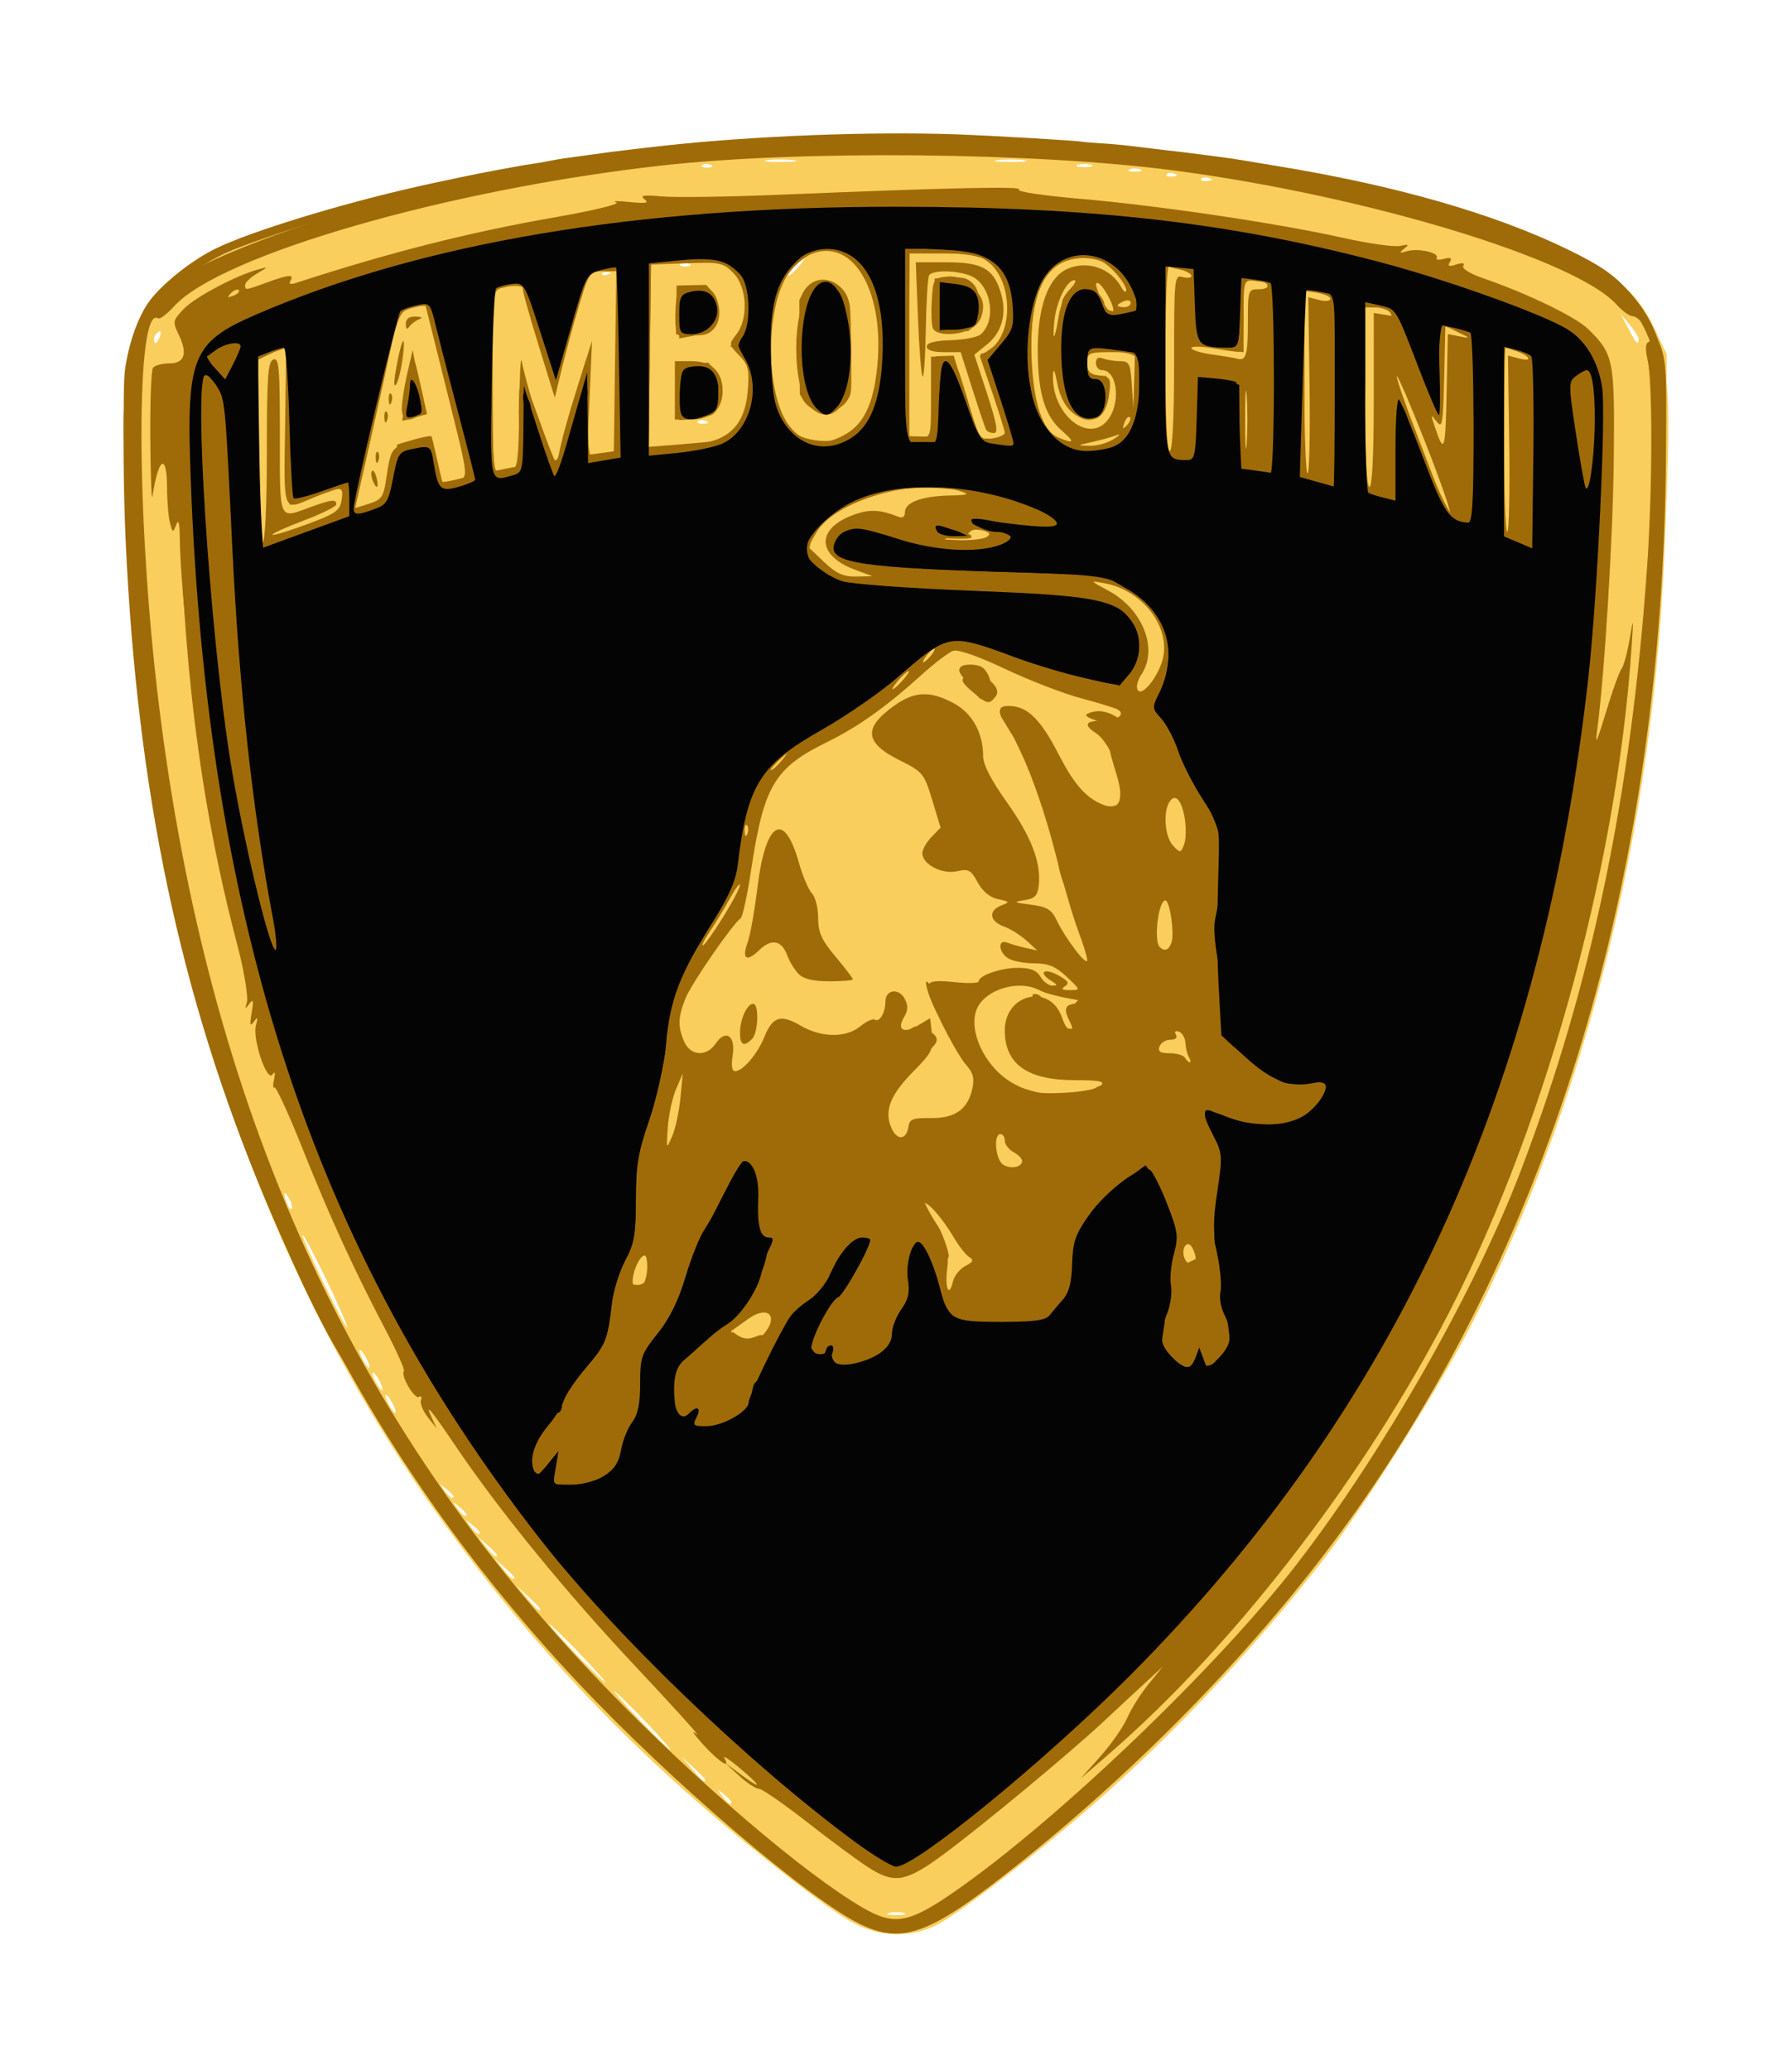 <svg width="58" height="67" viewBox="0 0 58 67" fill="none" xmlns="http://www.w3.org/2000/svg">
<g filter="url(#filter0_d_26_70)">
<path d="M27.505 58.179C26.695 57.717 24.383 55.909 22.546 54.303C19.497 51.638 16.824 48.702 14.432 45.393C9.284 38.273 6.101 29.989 4.709 20.093C4.045 15.371 3.787 8.775 4.21 7.303C4.477 6.372 5.085 5.504 5.854 4.957C6.685 4.367 9.34 3.302 11.721 2.606C16.767 1.129 22.34 0.422 28.953 0.418C37.384 0.414 44.284 1.558 50.105 3.924C52.183 4.769 52.952 5.375 53.552 6.64L53.947 7.472L53.937 11.108C53.911 21.214 51.669 31.038 47.578 38.962C46.536 40.982 44.072 44.889 42.852 46.455C40.596 49.352 37.987 52.132 35.399 54.397C33.651 55.927 31.065 57.922 30.348 58.292C29.467 58.748 28.43 58.707 27.505 58.179ZM29.254 57.919C29.119 57.883 28.898 57.883 28.763 57.919C28.627 57.956 28.738 57.986 29.009 57.986C29.279 57.986 29.39 57.956 29.254 57.919ZM23.67 54.328C23.67 54.298 23.559 54.183 23.424 54.073C23.201 53.892 23.196 53.898 23.371 54.128C23.554 54.371 23.67 54.448 23.67 54.328ZM22.827 53.608C22.827 53.582 22.653 53.402 22.44 53.208L22.054 52.855L22.395 53.256C22.713 53.63 22.827 53.722 22.827 53.608ZM20.86 51.692C20.362 51.172 19.923 50.746 19.884 50.746C19.846 50.746 20.221 51.172 20.719 51.692C21.217 52.212 21.656 52.637 21.695 52.637C21.733 52.637 21.358 52.212 20.86 51.692ZM18.752 49.51C18.254 48.99 17.816 48.565 17.777 48.565C17.738 48.565 18.114 48.99 18.612 49.51C19.11 50.03 19.549 50.455 19.587 50.455C19.626 50.455 19.25 50.03 18.752 49.51L18.752 49.51ZM17.488 48.081C17.488 48.055 17.314 47.875 17.102 47.681L16.715 47.328L17.056 47.728C17.374 48.102 17.488 48.195 17.488 48.081ZM16.645 47.06C16.645 47.032 16.503 46.885 16.329 46.732L16.012 46.455L16.28 46.783C16.532 47.09 16.645 47.176 16.645 47.06ZM16.083 46.332C16.083 46.305 15.941 46.157 15.767 46.005L15.451 45.728L15.718 46.055C15.97 46.363 16.083 46.449 16.083 46.332H16.083ZM15.521 45.6C15.521 45.57 15.41 45.456 15.275 45.346C15.052 45.165 15.047 45.17 15.222 45.401C15.405 45.643 15.521 45.72 15.521 45.6ZM15.099 45.018C15.099 44.988 14.989 44.874 14.854 44.764C14.631 44.583 14.626 44.588 14.801 44.819C14.984 45.061 15.099 45.138 15.099 45.018ZM14.678 44.437C14.678 44.406 14.567 44.292 14.432 44.182C14.209 44.001 14.204 44.006 14.379 44.237C14.562 44.479 14.678 44.556 14.678 44.437ZM12.711 41.437C12.628 41.277 12.529 41.146 12.49 41.146C12.452 41.146 12.488 41.277 12.57 41.437C12.653 41.597 12.752 41.728 12.791 41.728C12.83 41.728 12.794 41.597 12.711 41.437V41.437ZM12.29 40.709C12.207 40.55 12.107 40.419 12.069 40.419C12.03 40.419 12.066 40.55 12.149 40.709C12.232 40.87 12.331 41 12.37 41C12.408 41 12.372 40.87 12.29 40.709ZM11.868 39.982C11.785 39.822 11.686 39.691 11.647 39.691C11.609 39.691 11.645 39.822 11.727 39.982C11.81 40.142 11.91 40.273 11.948 40.273C11.987 40.273 11.951 40.142 11.868 39.982ZM10.573 37.443C10.172 36.606 9.82 35.944 9.793 35.973C9.731 36.037 11.143 38.964 11.236 38.964C11.274 38.964 10.975 38.279 10.573 37.443V37.443ZM9.356 34.793C9.191 34.498 9.151 34.593 9.286 34.958C9.334 35.088 9.403 35.164 9.44 35.127C9.476 35.089 9.438 34.939 9.356 34.793V34.793ZM22.853 9.627C22.752 9.585 22.631 9.59 22.584 9.638C22.537 9.687 22.62 9.721 22.768 9.715C22.932 9.708 22.965 9.673 22.853 9.627ZM5.178 6.882C5.226 6.753 5.202 6.694 5.123 6.745C5.046 6.794 4.984 6.896 4.984 6.971C4.984 7.18 5.084 7.134 5.178 6.882H5.178ZM53.033 6.978C53.033 6.907 52.902 6.695 52.742 6.506L52.451 6.162L52.702 6.635C52.963 7.125 53.033 7.199 53.033 6.978ZM19.762 4.827C19.661 4.785 19.54 4.79 19.493 4.838C19.446 4.886 19.529 4.921 19.677 4.914C19.841 4.907 19.874 4.873 19.762 4.827ZM25.847 4.635C25.987 4.475 26.07 4.344 26.031 4.344C25.993 4.344 25.847 4.475 25.707 4.635C25.567 4.795 25.484 4.926 25.523 4.926C25.561 4.926 25.708 4.795 25.847 4.635ZM22.291 4.536C22.19 4.494 22.068 4.499 22.022 4.547C21.975 4.596 22.058 4.63 22.206 4.624C22.37 4.617 22.403 4.582 22.291 4.536ZM39.151 1.772C39.049 1.73 38.928 1.735 38.881 1.783C38.835 1.832 38.918 1.866 39.066 1.86C39.229 1.853 39.263 1.818 39.151 1.772ZM38.027 1.627C37.925 1.584 37.804 1.59 37.757 1.638C37.711 1.686 37.794 1.721 37.942 1.714C38.105 1.707 38.139 1.673 38.027 1.627ZM36.911 1.484C36.815 1.444 36.657 1.444 36.56 1.484C36.464 1.524 36.543 1.557 36.736 1.557C36.929 1.557 37.008 1.524 36.911 1.484ZM22.994 1.336C22.892 1.294 22.771 1.299 22.724 1.347C22.678 1.395 22.761 1.43 22.909 1.423C23.072 1.416 23.106 1.382 22.994 1.336ZM35.293 1.334C35.156 1.297 34.967 1.3 34.872 1.34C34.776 1.379 34.888 1.41 35.12 1.407C35.352 1.404 35.43 1.371 35.293 1.334ZM25.669 1.184C25.417 1.152 25.037 1.152 24.826 1.185C24.615 1.219 24.822 1.245 25.285 1.244C25.749 1.244 25.922 1.216 25.669 1.184ZM33.116 1.184C32.863 1.152 32.484 1.152 32.273 1.185C32.061 1.219 32.268 1.245 32.732 1.244C33.195 1.244 33.368 1.216 33.116 1.184Z" fill="#F9CE5C"/>
<path d="M27.688 58.236C25.172 56.869 19.296 51.456 16.239 47.692C8.46 38.112 4.579 26.536 4.053 11.344C3.922 7.579 4.164 6.604 5.544 5.319C7.308 3.676 14.255 1.634 20.438 0.94C31.92 -0.349 42.943 0.861 50.816 4.275C53.016 5.229 53.87 6.499 53.986 8.991C54.062 10.625 53.812 15.511 53.519 18.137C51.712 34.308 45.177 46.549 33.232 56.136C30.729 58.146 30.133 58.502 29.174 58.561C28.529 58.601 28.244 58.539 27.688 58.236H27.688ZM30.932 57.15C35.475 53.958 40.158 49.234 43.547 44.421C48.031 38.053 50.988 30.503 52.464 21.654C53.329 16.465 53.696 8.984 53.174 7.181C52.866 6.119 51.919 5.358 49.857 4.519C43.851 2.072 35.633 0.811 27.252 1.05C19.63 1.267 13.475 2.385 8.195 4.511C6.685 5.118 6.302 5.34 5.645 5.985C4.889 6.729 4.869 6.769 4.697 7.915C4.493 9.266 4.682 14.481 5.058 17.872C6.88 34.342 13.539 46.623 25.857 56.235C27.788 57.742 28.281 58.02 29.027 58.02C29.61 58.02 29.85 57.91 30.932 57.15ZM27.601 57.269C26.946 56.857 25.1 55.408 23.669 54.184C16.023 47.639 10.753 39.672 7.725 30.081C6.561 26.392 5.684 22.055 5.197 17.573C4.962 15.403 4.684 9.182 4.792 8.49C4.963 7.392 4.969 7.381 5.283 7.555C5.729 7.802 5.928 7.509 5.632 7.041C5.45 6.753 5.431 6.602 5.549 6.375C6.318 4.887 13.357 2.611 19.665 1.81C22.713 1.424 25.107 1.29 29.023 1.29C36.589 1.289 42.296 2.107 47.764 3.974C50.236 4.819 51.726 5.494 52.125 5.95C52.373 6.234 52.374 6.266 52.139 6.678C51.831 7.217 51.934 7.399 52.547 7.399C53.056 7.399 53.047 7.383 53.234 8.541C53.349 9.255 53.066 15.591 52.816 17.872C51.665 28.386 48.439 37.343 43.139 44.737C40.017 49.093 35.22 53.903 30.99 56.919L29.984 57.636L29.758 57.302C29.566 57.019 29.446 56.98 28.959 57.048C28.644 57.092 28.316 57.227 28.23 57.348C28.094 57.541 28.018 57.532 27.601 57.269H27.601ZM24.573 39.172C24.82 38.916 24.868 38.528 24.653 38.528C24.616 38.528 24.58 38.543 24.554 38.57C24.527 38.596 24.513 38.633 24.512 38.671C24.512 38.749 24.354 38.854 24.161 38.904C23.81 38.996 23.728 39.122 23.904 39.303C24.061 39.467 24.341 39.412 24.573 39.172ZM20.86 37.283C20.86 37.248 20.796 37.219 20.719 37.219C20.642 37.219 20.578 37.288 20.578 37.373C20.578 37.457 20.642 37.486 20.719 37.437C20.796 37.388 20.86 37.318 20.86 37.283ZM30.677 36.049C30.442 35.652 30.226 35.328 30.199 35.328C30.172 35.328 30.319 35.678 30.527 36.105C30.735 36.533 30.95 36.858 31.006 36.827C31.061 36.796 30.913 36.446 30.677 36.049ZM33.012 33.582C33.062 33.499 32.964 33.452 32.78 33.473C32.528 33.502 32.441 33.418 32.367 33.073C32.279 32.666 32.272 32.661 32.256 33.008C32.231 33.569 32.774 33.982 33.012 33.582H33.012ZM29.838 31.346C30.47 31.223 30.694 31.011 30.694 30.538C30.694 30.112 30.285 29.395 30.277 29.806C30.275 29.93 29.994 30.314 29.652 30.661C29.311 31.008 28.999 31.42 28.96 31.577C28.895 31.834 28.912 31.841 29.123 31.652C29.253 31.535 29.575 31.398 29.838 31.347V31.346ZM34.344 31.113C33.413 30.988 33.09 30.824 32.606 30.229C32.004 29.487 32.17 28.636 32.988 28.267L33.434 28.066L32.934 28.06C31.46 28.044 31.436 30.151 32.901 30.951C33.275 31.155 33.686 31.238 34.277 31.229L35.12 31.217L34.344 31.113ZM38.27 29.727C38.264 29.567 38.227 29.518 38.188 29.618C38.149 29.718 37.996 29.8 37.848 29.8C37.7 29.8 37.579 29.849 37.579 29.909C37.579 29.969 37.737 30.018 37.93 30.018C38.191 30.018 38.278 29.944 38.27 29.727ZM23.312 28.884C23.547 28.512 23.887 28.164 24.068 28.112C24.453 28 25.401 28.283 25.951 28.672C26.504 29.064 27.22 29.158 27.451 28.869C27.554 28.741 27.804 28.634 28.007 28.632C28.362 28.627 28.366 28.619 28.103 28.414C27.934 28.281 27.508 28.199 26.979 28.198C25.946 28.195 25.495 27.98 25.208 27.352L24.99 26.876L24.724 27.181C24.346 27.613 23.9 27.507 23.808 26.964L23.735 26.527L23.3 27.182C22.685 28.109 22.405 28.713 22.405 29.114C22.405 29.883 22.735 29.799 23.312 28.884H23.312ZM31.783 27.19C31.927 27.155 31.766 26.192 31.541 25.734C31.329 25.304 31.153 25.148 30.803 25.076C29.421 24.793 29.079 24.361 29.207 23.055C29.304 22.06 29.294 22.037 28.542 21.457C28.247 21.229 27.937 20.886 27.852 20.694C27.651 20.237 27.449 20.253 26.483 20.803C25.35 21.448 25.245 21.672 25.76 22.349C25.989 22.65 26.215 23.166 26.268 23.509C26.321 23.854 26.441 24.127 26.539 24.127C26.799 24.127 27.041 24.782 27.041 25.482C27.041 26 27.138 26.21 27.659 26.827L28.276 27.557L30.012 27.378C30.967 27.279 31.764 27.195 31.783 27.19ZM34.831 26.084C34.641 25.56 34.294 24.366 34.059 23.429C33.812 22.44 33.366 21.164 32.994 20.381C32.386 19.105 32.21 18.878 32.043 19.157C31.951 19.313 32.687 21.193 33.217 22.154C33.441 22.559 33.79 23.578 33.994 24.418C34.208 25.297 34.518 26.177 34.726 26.491C34.925 26.791 35.108 27.036 35.133 27.036C35.157 27.036 35.022 26.608 34.831 26.084H34.831ZM31.502 18.552C30.774 17.935 31.144 17.481 32.033 17.901C32.317 18.035 32.388 18.155 32.339 18.421C32.297 18.645 32.323 18.717 32.411 18.626C32.663 18.365 32.454 17.947 31.942 17.688C31.021 17.222 30.549 17.77 31.27 18.468C31.511 18.7 31.748 18.888 31.798 18.885C31.848 18.882 31.715 18.733 31.502 18.552ZM37.375 17.659C37.487 17.381 37.578 17.005 37.578 16.822C37.577 16.378 37.108 15.605 36.708 15.389L36.385 15.214L36.683 15.562C37.337 16.322 37.459 16.982 37.083 17.734C36.95 18 36.926 18.163 37.02 18.163C37.103 18.163 37.263 17.936 37.375 17.659ZM27.067 14.232C26.445 13.839 26.489 13.295 27.182 12.811C27.576 12.537 27.82 12.478 28.411 12.516C28.914 12.548 29.149 12.508 29.149 12.39C29.149 12.294 29.449 12.118 29.816 11.997L30.484 11.778L29.641 11.854C28.35 11.971 27.434 12.287 26.837 12.821C26.379 13.231 26.309 13.367 26.389 13.695C26.441 13.908 26.656 14.18 26.867 14.299C27.444 14.623 27.602 14.569 27.067 14.232ZM8.616 10.636C8.57 7.779 8.571 7.762 8.884 7.619C9.351 7.406 9.265 7.245 8.777 7.421L8.355 7.573V10.541C8.355 12.596 8.403 13.508 8.509 13.508C8.617 13.508 8.649 12.651 8.616 10.636V10.636ZM31.795 13.381C31.941 13.286 31.924 13.242 31.721 13.187C31.576 13.148 31.379 13.204 31.282 13.312C31.137 13.472 31.151 13.508 31.356 13.506C31.494 13.505 31.692 13.449 31.795 13.381ZM49.208 7.559C49.423 7.643 49.529 7.648 49.451 7.57C49.373 7.494 49.168 7.387 48.994 7.333L48.678 7.234L48.71 10.262L48.742 13.29L48.783 10.35L48.824 7.409L49.208 7.559ZM11.095 11.873C11.187 11.779 11.114 11.767 10.884 11.837C10.335 12.003 9.62 12.322 9.62 12.401C9.62 12.508 10.933 12.037 11.095 11.873H11.095ZM12.443 9.087C13.041 6.408 13.067 6.334 13.481 6.147L13.905 5.956L13.536 5.95C13.333 5.947 13.104 6.026 13.026 6.126C12.886 6.307 11.579 11.894 11.596 12.238C11.615 12.618 11.852 11.736 12.443 9.087ZM46.587 11.665C46.422 11.37 46.382 11.464 46.517 11.83C46.566 11.96 46.635 12.036 46.671 11.998C46.707 11.961 46.669 11.811 46.587 11.665ZM44.672 6.125C44.862 6.163 44.983 6.137 44.942 6.069C44.901 6.001 44.714 5.945 44.525 5.945H44.182L44.214 8.89L44.246 11.836L44.287 8.947L44.328 6.057L44.672 6.125ZM14.319 10.971C14.266 10.679 14.191 10.473 14.152 10.513C14.114 10.553 14.125 10.825 14.178 11.116C14.231 11.408 14.306 11.614 14.345 11.575C14.383 11.534 14.372 11.263 14.319 10.971ZM16.127 8.396C16.153 5.597 16.155 5.58 16.469 5.534C16.643 5.509 16.785 5.419 16.785 5.336C16.785 5.249 16.649 5.221 16.469 5.271C16.295 5.319 16.105 5.36 16.048 5.361C15.99 5.362 15.942 6.715 15.942 8.369C15.942 10.022 15.978 11.338 16.021 11.293C16.064 11.248 16.112 9.945 16.127 8.396ZM42.745 5.612C43.098 5.556 43.092 5.55 42.672 5.53L42.215 5.508L42.247 8.453L42.279 11.399L42.32 8.536L42.361 5.672L42.745 5.612ZM17.642 9.659C17.444 9.066 17.26 8.604 17.233 8.632C17.206 8.66 17.33 9.209 17.508 9.852C17.686 10.495 17.87 10.957 17.916 10.879C17.963 10.801 17.839 10.252 17.642 9.659L17.642 9.659ZM40.351 9.036C40.322 8.656 40.299 8.967 40.299 9.727C40.299 10.487 40.322 10.798 40.351 10.418C40.38 10.038 40.38 9.416 40.351 9.036ZM19.314 9.193C19.314 8.34 19.291 7.669 19.263 7.702C19.142 7.844 19.07 10.745 19.187 10.745C19.257 10.745 19.314 10.047 19.314 9.193ZM21.281 7.618V4.799L21.911 4.701C22.258 4.647 22.763 4.63 23.035 4.663C23.306 4.696 23.475 4.667 23.41 4.6C23.345 4.532 22.792 4.496 22.181 4.52L21.07 4.563L21.032 7.592C21.007 9.624 21.041 10.59 21.138 10.528C21.227 10.471 21.281 9.378 21.281 7.618ZM38.249 4.912L38.632 4.897L38.281 4.789C38.088 4.73 37.882 4.708 37.825 4.74C37.767 4.772 37.733 6.12 37.751 7.735L37.783 10.672L37.824 7.799L37.865 4.926L38.249 4.912ZM47.242 6.87C47.615 6.949 47.614 6.946 47.203 6.752L46.781 6.554L46.711 8.322C46.672 9.295 46.672 10.188 46.711 10.309C46.749 10.428 46.799 9.685 46.821 8.657L46.86 6.788L47.242 6.87ZM25.725 9.722C25.291 9.188 25.148 8.536 25.163 7.149C25.175 5.96 25.504 4.894 25.96 4.562C26.126 4.442 26.516 4.342 26.827 4.34C27.294 4.336 27.348 4.309 27.137 4.181C26.785 3.97 26.204 4.145 25.738 4.603C24.748 5.579 24.648 8.76 25.575 9.796C26.038 10.313 26.157 10.254 25.725 9.722ZM30.685 4.366C31.294 4.395 31.72 4.37 31.63 4.311C31.54 4.252 31.009 4.202 30.448 4.201L29.43 4.199L29.462 7.217L29.494 10.236L29.535 7.275L29.576 4.314L30.685 4.366ZM31.608 9.29C31.476 8.88 31.337 8.577 31.298 8.617C31.259 8.657 31.335 9.025 31.467 9.436C31.599 9.846 31.738 10.149 31.777 10.109C31.815 10.069 31.739 9.701 31.608 9.29V9.29ZM23.259 9.498C23.591 9.186 23.62 8.3 23.31 7.9C23.099 7.627 23.097 7.628 23.24 7.935C23.608 8.724 23.255 9.579 22.559 9.583C22.358 9.584 22.099 9.655 21.983 9.74C21.826 9.856 21.927 9.877 22.381 9.823C22.715 9.783 23.11 9.637 23.259 9.498H23.259ZM33.834 9.399C33.519 8.775 33.41 6.738 33.646 5.866C33.887 4.974 34.497 4.446 35.204 4.516C35.492 4.545 35.698 4.518 35.662 4.456C35.625 4.395 35.341 4.344 35.031 4.344C34.336 4.344 33.746 4.888 33.518 5.738C33.265 6.683 33.33 8.544 33.641 9.254C33.79 9.594 33.948 9.872 33.993 9.872C34.037 9.872 33.966 9.659 33.834 9.399ZM13.81 9.6C13.963 9.5 13.957 9.351 13.778 8.766L13.559 8.054L13.639 8.717C13.71 9.309 13.683 9.398 13.39 9.543C13.092 9.692 13.088 9.707 13.343 9.714C13.498 9.719 13.708 9.667 13.81 9.6ZM35.888 9.445C35.968 9.29 36.032 9.078 36.031 8.972C36.03 8.867 35.948 8.945 35.848 9.145C35.702 9.438 35.568 9.505 35.151 9.492C34.868 9.483 34.669 9.532 34.711 9.601C34.861 9.853 35.737 9.737 35.888 9.445ZM27.498 8.999C27.674 8.634 27.744 8.14 27.744 7.254C27.744 5.699 27.471 5.021 26.819 4.955C26.561 4.929 26.315 4.999 26.212 5.128C26.059 5.318 26.093 5.324 26.482 5.172C26.882 5.016 26.951 5.032 27.187 5.332C27.696 5.983 27.737 8.326 27.253 9.092C27.069 9.382 26.928 9.451 26.615 9.404C26.394 9.37 26.248 9.4 26.289 9.47C26.331 9.54 26.565 9.577 26.809 9.553C27.155 9.518 27.306 9.397 27.498 8.999ZM19.266 5.07C19.331 5.007 19.511 4.923 19.665 4.885C19.855 4.837 19.803 4.809 19.508 4.798L19.07 4.781L18.629 6.344C18.387 7.205 18.193 8.006 18.197 8.126C18.202 8.246 18.418 7.634 18.677 6.765C18.936 5.897 19.201 5.134 19.266 5.07ZM36.077 7.506L36.806 7.453L35.998 7.426C35.2 7.399 35.191 7.404 35.209 7.799C35.225 8.131 35.239 8.145 35.289 7.879C35.34 7.608 35.459 7.551 36.077 7.506ZM24.027 7.554C23.976 7.469 23.867 7.399 23.785 7.399C23.692 7.399 23.702 7.483 23.813 7.621C24.006 7.861 24.178 7.808 24.027 7.554ZM40.389 6.365V5.186L40.775 5.279C41.062 5.348 41.107 5.334 40.951 5.224C40.835 5.143 40.629 5.075 40.494 5.074C40.28 5.072 40.248 5.224 40.248 6.237V7.402L39.511 7.345C38.936 7.3 38.882 7.311 39.265 7.395C40.422 7.65 40.389 7.68 40.389 6.365V6.365ZM23.115 6.84C23.515 6.505 23.546 5.744 23.174 5.392C22.934 5.165 22.927 5.165 23.09 5.39C23.319 5.706 23.24 6.537 22.967 6.681C22.851 6.743 22.535 6.857 22.265 6.936L21.773 7.078L22.284 7.093C22.59 7.102 22.924 7 23.115 6.84ZM31.678 6.672C32.014 6.324 32.045 5.618 31.738 5.3C31.419 4.97 31.346 5.02 31.6 5.395C32.088 6.117 31.781 6.659 30.788 6.827L30.203 6.926L30.8 6.945C31.226 6.958 31.477 6.88 31.678 6.672ZM35.837 5.693C35.791 5.645 35.757 5.73 35.763 5.884C35.77 6.053 35.803 6.088 35.848 5.972C35.889 5.867 35.884 5.741 35.837 5.693V5.693Z" fill="#F9CE5C"/>
<path d="M27.813 58.267C26.124 57.433 21.701 53.647 18.751 50.51C10.703 41.951 6.212 31.827 4.564 18.526C4.344 16.759 4.003 11.441 4.001 9.778C3.999 7.082 4.829 5.437 6.641 4.547C8.582 3.594 12.474 2.353 15.451 1.739C20.651 0.666 27.93 0.19 33.434 0.564C39.602 0.983 44.244 1.864 48.716 3.464C51.911 4.608 52.869 5.268 53.58 6.817C53.944 7.611 53.946 7.642 53.92 10.817C53.814 23.865 50.481 35.374 44.157 44.529C41.186 48.831 36.974 53.224 32.437 56.752C30.012 58.638 29.141 58.923 27.813 58.267L27.813 58.267ZM30.869 57.246C34.181 54.957 39.394 49.968 41.993 46.601C44.78 42.989 47.744 37.777 49.23 33.873C51.516 27.87 52.798 21.727 53.313 14.308C53.484 11.831 53.492 8.394 53.328 7.66C53.245 7.291 53.256 7.104 53.363 7.067C53.569 6.996 53.094 6.235 52.844 6.235C52.743 6.235 52.508 6.065 52.321 5.857C50.999 4.39 44.198 2.33 38.001 1.518C33.497 0.929 25.92 0.855 21.422 1.357C14.505 2.129 7.129 4.26 5.63 5.919C5.405 6.167 5.175 6.341 5.119 6.304C4.392 5.84 4.401 12.755 5.135 18.745C6.745 31.9 11.363 42.08 19.59 50.61C22.491 53.618 26.019 56.641 27.916 57.744C28.935 58.337 29.406 58.257 30.869 57.246ZM28.217 56.514C27.897 56.322 26.985 55.654 26.191 55.031C25.396 54.408 24.662 53.898 24.561 53.898C24.459 53.898 24.169 53.708 23.918 53.475L23.459 53.053L23.986 53.444C24.695 53.97 24.656 53.823 23.926 53.216C23.604 52.948 23.386 52.806 23.443 52.901C23.677 53.293 23.268 53.032 22.75 52.459C22.445 52.121 22.353 51.973 22.546 52.131C22.739 52.288 21.852 51.305 20.575 49.945C18.323 47.549 16.17 44.912 14.755 42.819C13.95 41.626 13.737 41.371 13.968 41.873L14.135 42.237L13.847 41.873C13.689 41.673 13.589 41.424 13.625 41.32C13.662 41.216 13.632 41.169 13.559 41.216C13.418 41.306 12.953 40.507 13.074 40.383C13.112 40.343 12.833 39.717 12.452 38.992C11.444 37.07 10.666 35.37 9.763 33.109C9.324 32.009 8.927 31.148 8.88 31.196C8.834 31.244 8.829 31.13 8.869 30.942C8.917 30.718 8.899 30.663 8.817 30.781C8.639 31.037 8.165 29.623 8.283 29.189C8.357 28.919 8.344 28.897 8.216 29.073C8.093 29.242 8.077 29.178 8.145 28.782C8.214 28.379 8.198 28.318 8.07 28.491C7.933 28.676 7.92 28.669 7.991 28.443C8.037 28.297 7.92 27.544 7.731 26.77C6.818 23.019 5.865 16.343 5.818 13.363C5.81 12.904 5.775 12.793 5.7 12.991C5.601 13.254 5.586 13.248 5.501 12.918C5.451 12.723 5.408 12.219 5.407 11.799C5.404 10.641 5.129 10.79 4.937 12.054C4.906 12.254 4.874 11.435 4.865 10.235C4.855 9.035 4.894 7.988 4.951 7.908C5.008 7.828 5.243 7.763 5.474 7.763C5.979 7.763 6.082 7.448 5.78 6.823C5.584 6.414 5.592 6.372 5.946 6.001C6.305 5.623 7.629 4.92 8.356 4.721C8.695 4.628 8.694 4.632 8.321 4.853C8.108 4.978 7.934 5.144 7.934 5.222C7.934 5.402 7.93 5.402 8.637 5.144C9.349 4.884 9.529 4.871 9.4 5.087C9.338 5.192 9.396 5.218 9.568 5.162C12.591 4.177 15.181 3.519 17.91 3.043C19.202 2.817 20.103 2.6 19.947 2.551C19.792 2.504 19.982 2.498 20.368 2.538C20.905 2.593 21.021 2.572 20.86 2.449C20.7 2.325 20.834 2.304 21.422 2.358C21.847 2.397 23.554 2.373 25.215 2.304C30.817 2.072 33.154 2.022 32.979 2.136C32.884 2.199 33.743 2.33 34.89 2.428C37.438 2.645 41.319 3.219 43.42 3.689C44.278 3.881 45.133 4.003 45.319 3.96C45.596 3.897 45.619 3.913 45.447 4.05C45.273 4.188 45.289 4.202 45.54 4.13C45.903 4.024 46.598 4.181 46.499 4.346C46.461 4.41 46.566 4.426 46.733 4.38C46.954 4.321 47.006 4.348 46.926 4.482C46.844 4.619 46.897 4.64 47.133 4.562C47.335 4.496 47.417 4.512 47.36 4.607C47.309 4.693 47.586 4.864 48.01 5.009C49.412 5.489 50.998 6.255 51.395 6.644C52.23 7.462 52.264 7.632 52.232 10.856C52.208 13.356 51.936 17.8 51.696 19.618C51.62 20.189 51.662 20.091 52.075 18.745C52.235 18.225 52.42 17.728 52.486 17.642C52.553 17.555 52.669 17.13 52.743 16.696C52.871 15.949 52.874 15.964 52.804 16.999C52.313 24.26 49.885 32.905 46.624 39.01C43.849 44.205 39.838 49.348 35.891 52.774L34.98 53.565L35.619 52.846C35.971 52.451 36.361 51.89 36.487 51.6C36.613 51.309 36.923 50.818 37.175 50.509L37.635 49.946L37.151 50.391C36.884 50.635 36.255 51.22 35.752 51.691C34.654 52.719 31.809 55.082 30.529 56.028C29.364 56.889 28.974 56.971 28.217 56.514ZM24.653 39.255C25.249 38.638 24.891 38.201 24.2 38.702C23.947 38.886 23.715 39.051 23.685 39.069C23.571 39.138 23.993 39.546 24.179 39.546C24.285 39.546 24.499 39.415 24.653 39.255ZM20.947 37.068C20.958 36.831 20.922 36.637 20.867 36.637C20.677 36.637 20.401 37.345 20.495 37.596C20.629 37.96 20.92 37.62 20.947 37.068ZM31.242 36.98C31.5 36.847 31.526 36.787 31.369 36.688C31.26 36.62 31.036 36.335 30.872 36.055C30.501 35.423 29.989 34.846 29.89 34.949C29.849 34.991 30.021 35.358 30.273 35.763C30.65 36.372 30.718 36.601 30.657 37.069C30.576 37.696 30.719 38.02 30.841 37.486C30.883 37.3 31.064 37.073 31.242 36.98H31.242ZM38.701 36.746C38.7 36.645 38.644 36.475 38.578 36.367C38.423 36.114 38.22 36.407 38.335 36.716C38.431 36.975 38.704 36.997 38.701 36.746ZM33.083 33.572C33.083 33.503 32.957 33.377 32.802 33.291C32.648 33.205 32.521 33.039 32.521 32.922C32.521 32.805 32.458 32.709 32.381 32.709C32.14 32.709 32.222 33.557 32.478 33.705C32.733 33.853 33.083 33.776 33.083 33.572ZM22.022 31.545L22.099 30.745L21.881 31.254C21.761 31.535 21.641 32.091 21.613 32.491C21.564 33.207 21.566 33.211 21.754 32.782C21.859 32.542 21.98 31.985 22.022 31.545ZM29.402 32.469C29.437 32.223 29.547 32.181 30.124 32.19C30.912 32.202 31.33 31.904 31.473 31.227C31.543 30.899 31.494 30.716 31.269 30.468C31.107 30.289 30.729 29.635 30.43 29.015C29.813 27.737 29.838 27.683 30.982 27.797C31.365 27.835 31.678 27.821 31.678 27.765C31.678 27.574 32.395 27.327 32.948 27.327C33.35 27.327 33.55 27.407 33.678 27.618C33.774 27.778 33.949 27.907 34.065 27.904C34.233 27.901 34.227 27.869 34.032 27.752C33.594 27.488 33.771 27.312 34.227 27.556C34.568 27.739 34.625 27.822 34.473 27.921C34.33 28.015 34.371 28.049 34.629 28.048C34.979 28.046 34.979 28.045 34.521 27.614C34.171 27.284 33.928 27.182 33.493 27.182C33.18 27.182 32.802 27.114 32.652 27.031C32.319 26.846 32.276 26.382 32.604 26.512C32.727 26.561 32.996 26.638 33.202 26.683L33.575 26.765L33.224 26.446C33.03 26.27 32.699 26.062 32.486 25.985C32.023 25.816 31.982 25.472 32.406 25.309C32.695 25.199 32.688 25.187 32.301 25.103C32.036 25.047 31.801 24.852 31.643 24.559C31.427 24.158 31.347 24.115 30.97 24.201C30.49 24.31 29.852 23.975 29.852 23.614C29.852 23.496 29.985 23.262 30.148 23.093L30.443 22.787L30.172 21.893C29.912 21.038 29.868 20.983 29.123 20.612C27.97 20.036 27.93 19.555 28.974 18.82C29.607 18.376 30.102 18.358 30.852 18.753C31.459 19.074 31.819 19.711 31.819 20.466C31.819 20.747 32.072 21.242 32.582 21.958C33.374 23.07 33.702 23.918 33.622 24.648C33.583 24.994 33.497 25.084 33.153 25.137C32.783 25.194 32.808 25.212 33.364 25.283C33.893 25.35 34.032 25.436 34.212 25.809C34.501 26.407 35.187 27.299 35.189 27.078C35.19 26.981 35.059 26.555 34.898 26.132C34.736 25.709 34.387 24.512 34.12 23.472C33.84 22.379 33.386 21.063 33.043 20.353C32.718 19.677 32.43 19.072 32.404 19.008C32.378 18.943 32.487 18.89 32.645 18.89C33.111 18.89 33.902 19.731 34.502 20.864C35.093 21.979 35.569 22.429 36.077 22.354C36.342 22.315 36.381 22.225 36.36 21.705C36.33 21.006 35.871 19.988 35.468 19.727C35.059 19.463 35.129 19.327 35.674 19.327C36.159 19.327 36.437 19.131 36.183 18.969C36.109 18.921 35.578 18.758 35.003 18.605C34.428 18.453 33.319 18.025 32.537 17.654C31.674 17.245 31.012 17.014 30.852 17.066C30.707 17.114 30.248 17.462 29.831 17.84C28.678 18.883 27.768 19.531 26.761 20.024C25.071 20.852 24.724 21.434 24.317 24.12C24.191 24.956 24.036 25.676 23.974 25.72C23.71 25.907 22.381 27.833 22.191 28.304C21.941 28.923 21.932 29.231 22.147 29.72C22.35 30.182 22.869 30.213 23.161 29.781C23.486 29.3 23.814 29.522 23.714 30.156C23.661 30.493 23.689 30.673 23.792 30.673C24.041 30.673 24.518 30.115 24.74 29.562C25.007 28.902 25.266 28.821 25.913 29.198C26.588 29.59 27.378 29.6 27.844 29.22C28.039 29.061 28.25 28.964 28.313 29.004C28.466 29.102 28.657 28.778 28.657 28.421C28.657 28.028 29.094 27.967 29.284 28.333C29.397 28.552 29.391 28.704 29.263 28.917C29.015 29.329 29.241 29.471 29.707 29.194L30.105 28.957L30.165 29.485C30.218 29.959 30.155 30.083 29.553 30.691C28.811 31.439 28.61 31.962 28.852 32.513C29.035 32.927 29.339 32.903 29.402 32.469ZM23.951 29.427C23.951 28.994 24.18 28.491 24.377 28.491C24.572 28.491 24.545 29.418 24.344 29.625C24.081 29.898 23.951 29.833 23.951 29.427V29.427ZM25.846 27.523C25.718 27.39 25.556 27.127 25.487 26.937C25.302 26.433 24.973 26.366 24.576 26.752C24.161 27.155 24 27.045 24.201 26.495C24.282 26.273 24.424 25.475 24.516 24.722C24.78 22.573 25.379 22.218 25.859 23.928C25.979 24.357 26.169 24.802 26.279 24.916C26.389 25.031 26.48 25.387 26.48 25.708C26.48 26.179 26.587 26.42 27.042 26.963C27.351 27.333 27.604 27.664 27.604 27.7C27.604 27.735 27.261 27.763 26.841 27.763C26.319 27.763 26.005 27.688 25.846 27.523V27.523ZM31.467 18.384C31.129 18.095 31.085 17.998 31.244 17.889C31.633 17.623 32.497 18.206 32.222 18.549C32.011 18.812 31.956 18.8 31.467 18.384ZM35.636 31.143C35.773 31.001 35.597 30.963 34.79 30.963C33.254 30.963 32.521 30.444 32.521 29.354C32.521 28.154 33.997 27.823 34.373 28.938C34.451 29.172 34.575 29.363 34.647 29.363C34.724 29.363 34.719 29.247 34.633 29.082C34.396 28.622 34.463 28.492 34.945 28.474C35.286 28.461 35.213 28.424 34.654 28.328C34.243 28.257 33.789 28.134 33.645 28.054C33.071 27.736 32.111 27.948 31.718 28.478C31.224 29.143 31.799 30.519 32.802 31.073C33.337 31.369 33.59 31.414 34.448 31.372C35.006 31.345 35.541 31.241 35.636 31.143ZM38.48 30.216C38.426 30.126 38.375 29.918 38.367 29.756C38.358 29.593 38.264 29.43 38.157 29.393C38.038 29.352 38 29.39 38.059 29.49C38.12 29.591 38.051 29.654 37.883 29.654C37.733 29.654 37.573 29.753 37.528 29.873C37.468 30.036 37.55 30.091 37.856 30.091C38.081 30.091 38.304 30.156 38.352 30.236C38.399 30.316 38.47 30.382 38.509 30.382C38.547 30.382 38.535 30.307 38.48 30.216ZM37.915 26.515C38.02 26.232 37.864 25.145 37.718 25.145C37.494 25.145 37.334 26.443 37.532 26.648C37.686 26.807 37.825 26.759 37.915 26.515ZM23.392 25.704C23.699 25.212 23.95 24.737 23.949 24.65C23.948 24.562 23.791 24.773 23.601 25.119C23.41 25.465 23.122 25.939 22.96 26.174C22.799 26.408 22.704 26.6 22.75 26.6C22.796 26.6 23.084 26.197 23.392 25.704ZM38.346 22.495C38.247 21.885 38.033 21.657 37.846 21.963C37.639 22.302 37.706 23.095 37.965 23.369C38.201 23.618 38.216 23.617 38.324 23.336C38.386 23.175 38.396 22.797 38.346 22.495ZM24.176 22.712C24.13 22.663 24.096 22.749 24.102 22.902C24.109 23.072 24.142 23.107 24.187 22.99C24.228 22.886 24.223 22.76 24.176 22.712ZM25.285 20.636C25.425 20.476 25.508 20.345 25.47 20.345C25.431 20.345 25.285 20.476 25.145 20.636C25.005 20.796 24.922 20.927 24.961 20.927C25 20.927 25.146 20.796 25.285 20.636V20.636ZM37.654 17.24C37.84 16.216 36.94 15.099 35.75 14.878C35.263 14.787 35.264 14.789 35.892 15.13C36.997 15.729 37.495 17.018 36.938 17.84C36.818 18.018 36.765 18.24 36.821 18.332C36.97 18.583 37.548 17.826 37.654 17.24H37.654ZM29.219 18.017C29.359 17.858 29.442 17.727 29.404 17.727C29.365 17.727 29.219 17.857 29.079 18.017C28.939 18.177 28.856 18.308 28.895 18.308C28.933 18.308 29.079 18.177 29.219 18.017ZM30.133 17.217C30.229 17.097 30.276 16.999 30.237 16.999C30.199 16.999 30.088 17.097 29.992 17.217C29.896 17.337 29.849 17.436 29.887 17.436C29.926 17.436 30.037 17.337 30.133 17.217ZM27.674 14.442C26.461 13.991 26.4 13.149 27.548 12.694C28.104 12.475 28.457 12.481 29.066 12.723C29.214 12.782 29.29 12.732 29.29 12.575C29.29 12.261 29.842 12.057 30.739 12.039C31.314 12.028 31.394 12 31.116 11.908C29.676 11.431 27.019 12.189 26.413 13.25L26.156 13.701L26.667 14.187C27.065 14.564 27.295 14.669 27.707 14.662L28.236 14.651L27.674 14.442V14.442ZM8.637 10.606C8.637 8.176 8.67 7.708 8.848 7.637C9.03 7.565 9.058 7.896 9.058 10.094C9.058 12.917 9.007 12.795 10.042 12.417C10.729 12.166 10.885 12.149 10.885 12.325C10.885 12.394 10.408 12.631 9.824 12.851C9.241 13.072 8.789 13.277 8.819 13.309C8.849 13.34 9.353 13.187 9.938 12.969C10.88 12.619 11.009 12.526 11.06 12.166C11.123 11.719 11.065 11.717 10.06 12.144C9.155 12.527 9.182 12.603 9.228 9.799C9.25 8.399 9.263 7.253 9.255 7.253C9.247 7.253 9.042 7.325 8.798 7.413L8.356 7.573V10.622C8.356 12.617 8.404 13.64 8.496 13.581C8.582 13.526 8.637 12.372 8.637 10.606ZM31.936 13.381C32.076 13.289 32.042 13.236 31.8 13.17C31.623 13.122 31.443 13.14 31.401 13.211C31.359 13.281 31.104 13.367 30.834 13.4C30.44 13.45 30.481 13.466 31.046 13.483C31.432 13.494 31.833 13.448 31.936 13.381ZM48.848 10.364L48.807 7.51L49.199 7.61C49.663 7.729 49.483 7.486 48.994 7.333L48.678 7.234V10.225C48.678 11.871 48.725 13.217 48.784 13.217C48.842 13.217 48.87 11.933 48.848 10.363V10.364ZM46.133 10.325C45.656 9.112 45.241 8.145 45.21 8.177C45.179 8.209 45.479 9.078 45.877 10.108C46.275 11.138 46.659 12.137 46.73 12.328C46.801 12.519 46.891 12.643 46.929 12.603C46.968 12.564 46.609 11.538 46.133 10.325ZM12.499 11.506C12.632 10.587 12.684 10.492 13.108 10.387C13.312 10.337 13.516 10.282 13.719 10.222C13.906 10.165 13.985 10.311 14.113 10.946L14.272 11.742L14.7 11.587C15.196 11.408 15.23 11.74 14.365 8.262L13.765 5.853L13.332 5.969C12.927 6.078 12.886 6.155 12.66 7.215C12.528 7.836 12.212 9.268 11.957 10.396L11.493 12.448L11.949 12.303C12.35 12.175 12.415 12.081 12.499 11.505V11.506ZM12.057 11.538C12.011 11.415 12.005 11.281 12.044 11.242C12.082 11.202 12.147 11.303 12.188 11.466C12.276 11.813 12.179 11.866 12.057 11.538ZM12.16 10.829C12.154 10.676 12.187 10.59 12.234 10.638C12.281 10.687 12.286 10.812 12.245 10.917C12.2 11.033 12.167 10.999 12.16 10.829ZM12.441 9.52C12.435 9.367 12.468 9.281 12.515 9.329C12.562 9.378 12.567 9.503 12.526 9.608C12.481 9.724 12.448 9.689 12.441 9.52V9.52ZM13.006 9.181C13.013 8.961 13.096 8.453 13.189 8.053L13.359 7.326L13.535 8.331C13.678 9.151 13.677 9.357 13.527 9.456C13.179 9.684 12.992 9.585 13.006 9.181ZM12.582 8.938C12.576 8.785 12.609 8.699 12.655 8.747C12.702 8.796 12.707 8.921 12.667 9.026C12.622 9.142 12.589 9.108 12.582 8.938ZM12.8 8.053C12.96 7.079 13.14 6.654 13.048 7.472C13.002 7.871 12.907 8.297 12.835 8.417C12.751 8.559 12.738 8.432 12.8 8.053ZM13.135 6.49C13.133 6.319 13.236 6.239 13.449 6.247C13.66 6.254 13.695 6.286 13.554 6.341C13.438 6.387 13.297 6.496 13.24 6.584C13.177 6.683 13.136 6.647 13.135 6.49ZM44.463 8.946V6.13L44.85 6.194C45.152 6.244 45.19 6.224 45.025 6.103C44.91 6.018 44.672 5.948 44.499 5.946L44.182 5.944V8.853C44.182 10.696 44.234 11.762 44.323 11.762C44.412 11.762 44.463 10.727 44.463 8.946V8.946ZM16.586 11.181C16.747 11.181 16.789 10.811 16.805 9.253C16.815 8.193 16.852 7.49 16.886 7.69C16.984 8.269 17.791 10.951 17.907 11.081C17.964 11.146 18.052 10.949 18.102 10.644C18.151 10.339 18.41 9.403 18.677 8.562L19.161 7.035L19.079 8.94L18.996 10.845L19.431 10.779L19.866 10.713L19.906 7.747L19.947 4.78H19.504C19.076 4.78 19.05 4.817 18.751 5.835C18.581 6.415 18.332 7.335 18.198 7.879L17.956 8.869L17.441 7.207C17.158 6.292 16.926 5.47 16.926 5.38C16.926 5.198 16.731 5.177 16.259 5.309C15.944 5.396 15.943 5.409 15.943 8.377C15.943 11.035 15.967 11.348 16.165 11.269C16.287 11.22 16.477 11.181 16.586 11.181ZM42.385 8.473L42.344 5.619L42.701 5.711C42.898 5.762 43.058 5.745 43.058 5.672C43.058 5.6 42.869 5.512 42.637 5.477L42.215 5.413V8.369C42.215 9.996 42.263 11.326 42.321 11.326C42.379 11.326 42.407 10.042 42.385 8.473ZM40.352 8.817C40.324 8.397 40.3 8.741 40.3 9.581C40.3 10.421 40.324 10.764 40.352 10.344C40.38 9.924 40.38 9.237 40.352 8.817V8.817ZM22.977 10.296C23.743 10.097 24.127 9.579 24.202 8.647C24.257 7.955 24.222 7.812 23.923 7.502C23.588 7.156 23.586 7.14 23.836 6.82C24.229 6.318 24.18 5.295 23.741 4.841C23.415 4.504 23.307 4.481 22.23 4.52L21.071 4.562L21.033 7.56L20.995 10.557L21.735 10.492C22.143 10.456 22.701 10.368 22.976 10.296H22.977ZM21.843 8.635V7.69H22.384C23.032 7.69 23.389 8.035 23.389 8.66C23.389 9.234 23.001 9.581 22.359 9.581H21.843V8.635ZM21.899 6.758C21.859 6.649 21.846 6.274 21.87 5.924C21.909 5.356 21.953 5.285 22.293 5.244C22.902 5.171 23.248 5.447 23.248 6.004C23.248 6.563 23.082 6.74 22.435 6.867C22.11 6.93 21.951 6.898 21.899 6.758H21.899ZM38.001 7.745C38.001 4.964 38.008 4.894 38.281 4.968C38.436 5.01 38.562 4.992 38.562 4.929C38.562 4.826 38.097 4.642 37.825 4.637C37.767 4.636 37.719 5.977 37.719 7.617C37.719 9.508 37.771 10.599 37.86 10.599C37.949 10.599 38.001 9.551 38.001 7.745ZM47.242 6.889C47.621 6.963 47.621 6.962 47.203 6.759L46.782 6.554L46.742 8.234C46.706 9.746 46.681 9.886 46.495 9.638C46.306 9.386 46.3 9.4 46.434 9.799C46.742 10.724 46.783 10.613 46.821 8.743L46.86 6.813L47.242 6.889ZM36.033 10.22C36.264 10.074 36.288 10.032 36.104 10.099C35.949 10.156 35.602 10.251 35.331 10.311C34.848 10.418 34.847 10.42 35.261 10.431C35.493 10.438 35.84 10.343 36.033 10.22V10.22ZM27.437 10.013C28 9.657 28.292 8.984 28.4 7.787C28.623 5.308 27.528 3.594 26.153 4.269C25.447 4.616 25.043 5.53 24.963 6.964C24.817 9.586 25.933 10.962 27.437 10.013ZM26.209 9.155C25.631 8.556 25.623 6.07 26.197 5.437C26.626 4.965 26.974 4.974 27.284 5.465C27.479 5.773 27.534 6.163 27.534 7.253C27.534 8.343 27.479 8.734 27.284 9.042C26.992 9.504 26.587 9.547 26.209 9.155ZM32.521 10.011C32.521 9.946 32.339 9.361 32.117 8.71L31.713 7.528L32.046 7.302C32.8 6.79 32.777 5.125 32.007 4.497C31.708 4.254 31.437 4.199 30.535 4.199H29.43V10.162H29.782C30.13 10.162 30.133 10.153 30.133 8.853V7.544L30.519 7.546C30.884 7.547 30.928 7.623 31.306 8.9C31.702 10.236 31.712 10.252 32.114 10.191C32.338 10.157 32.521 10.076 32.521 10.011ZM31.916 9.908C31.883 9.848 31.685 9.259 31.475 8.599L31.093 7.399H30.543C30.195 7.399 29.993 7.332 29.993 7.217C29.994 7.096 30.256 7.027 30.772 7.012C31.199 6.999 31.635 6.914 31.74 6.824C32.261 6.377 32.087 5.245 31.451 4.945C31.034 4.748 30.181 4.728 30.071 4.912C30.028 4.984 29.98 5.768 29.965 6.653C29.95 7.539 29.903 8.227 29.86 8.183C29.817 8.139 29.75 7.289 29.711 6.296L29.641 4.489L30.628 4.489C31.777 4.49 32.142 4.687 32.381 5.436C32.601 6.125 32.443 6.745 31.947 7.147L31.535 7.481L31.949 8.749C32.264 9.716 32.317 10.017 32.169 10.017C32.063 10.017 31.949 9.968 31.916 9.908ZM30.19 6.617C30.149 6.506 30.135 6.097 30.159 5.707C30.201 5.026 30.22 4.997 30.657 4.953C31.565 4.863 32.2 6.087 31.506 6.59C31.118 6.872 30.291 6.888 30.19 6.617ZM34.368 9.94C33.819 9.461 33.6 8.747 33.588 7.399C33.575 5.943 33.923 4.973 34.555 4.7C35.195 4.423 35.956 4.682 36.288 5.29C36.375 5.45 36.448 5.494 36.451 5.387C36.453 5.281 36.27 5.003 36.044 4.769C35.729 4.443 35.505 4.344 35.08 4.344C33.863 4.344 33.305 5.406 33.388 7.567C33.445 9.056 33.746 9.95 34.264 10.166C34.775 10.38 34.803 10.319 34.368 9.94ZM35.796 9.661C36.287 9.152 36.196 7.981 35.665 7.981C35.559 7.981 35.471 7.875 35.471 7.747C35.471 7.593 35.548 7.544 35.694 7.601C35.816 7.65 36.066 7.69 36.248 7.69C36.549 7.69 36.586 7.762 36.632 8.453L36.684 9.217L36.71 8.308L36.736 7.399H35.963C35.238 7.399 35.191 7.421 35.191 7.753C35.191 8.031 35.273 8.117 35.577 8.153C35.916 8.193 35.957 8.252 35.914 8.635C35.841 9.279 35.641 9.581 35.291 9.578C34.77 9.572 34.354 9.121 34.221 8.415C34.137 7.971 34.093 7.887 34.082 8.153C34.035 9.35 35.149 10.33 35.796 9.661ZM36.568 9.504C36.525 9.459 36.447 9.54 36.394 9.683C36.318 9.891 36.334 9.908 36.472 9.765C36.568 9.666 36.612 9.549 36.568 9.504ZM40.389 6.445C40.389 5.381 40.395 5.362 40.748 5.362C40.952 5.362 41.071 5.299 41.021 5.217C40.973 5.137 40.78 5.071 40.591 5.071C40.256 5.071 40.248 5.098 40.248 6.235C40.248 7.074 40.199 7.396 40.073 7.39C39.976 7.385 39.597 7.33 39.23 7.268C38.863 7.205 38.562 7.205 38.562 7.267C38.562 7.33 38.863 7.423 39.23 7.474C39.597 7.525 39.96 7.586 40.038 7.609C40.329 7.695 40.389 7.497 40.389 6.445H40.389ZM34.274 6.191C34.323 5.886 34.486 5.51 34.636 5.354C34.787 5.199 34.848 5.071 34.772 5.071C34.524 5.071 34.183 5.776 34.123 6.411C34.056 7.13 34.142 7.003 34.274 6.191ZM36.033 6.024C36.033 5.828 35.691 5.223 35.547 5.166C35.436 5.122 35.454 5.264 35.602 5.59C35.789 6.005 36.033 6.251 36.033 6.024ZM36.596 5.803C36.596 5.726 36.501 5.7 36.385 5.746C36.269 5.792 36.174 5.856 36.174 5.887C36.174 5.918 36.269 5.944 36.385 5.944C36.501 5.944 36.596 5.881 36.596 5.803ZM7.727 5.39C7.684 5.346 7.571 5.39 7.475 5.49C7.338 5.633 7.354 5.65 7.554 5.571C7.693 5.517 7.77 5.435 7.727 5.39V5.39Z" fill="#9F6B08"/>
<path d="M28.668 58.468C28.139 58.393 27.78 58.215 27.024 57.654C24.432 55.731 22.289 53.947 20.37 52.116C19.634 51.413 18.017 49.724 17.449 49.065C15.127 46.37 13.2 43.608 10.841 39.591C10.322 38.706 9.687 37.383 8.821 35.379C6.009 28.868 4.54 22.296 4.106 14.282C4.022 12.721 3.994 11.519 4.001 9.752C4.007 8.29 4.014 8.115 4.083 7.729C4.213 6.999 4.464 6.307 4.769 5.842C5.147 5.266 6.171 4.435 6.991 4.04C8.15 3.48 10.971 2.614 13.514 2.038C14.204 1.881 15.566 1.598 16.027 1.515C16.163 1.49 16.448 1.438 16.66 1.399C16.873 1.36 17.158 1.313 17.293 1.294C17.429 1.276 17.65 1.237 17.785 1.208C17.921 1.179 18.174 1.136 18.348 1.113C18.618 1.077 18.887 1.04 19.157 1.002C19.428 0.964 19.72 0.924 19.807 0.914C20.656 0.81 20.931 0.778 21.495 0.716C24.356 0.4 28.157 0.251 30.901 0.347C32.105 0.389 34.837 0.549 35.053 0.59C35.113 0.602 35.382 0.624 35.651 0.639C35.92 0.655 36.361 0.695 36.632 0.729C36.902 0.762 37.338 0.814 37.599 0.845C38.823 0.986 39.886 1.127 40.341 1.207C40.506 1.237 40.941 1.309 41.308 1.369C45.178 2.001 48.382 2.921 50.766 4.086C51.798 4.59 52.21 4.873 52.711 5.422C53.295 6.062 53.643 6.738 53.826 7.588C53.981 8.308 53.911 12.794 53.701 15.643C53.414 19.532 52.92 22.804 52.102 26.226C51.219 29.923 50.035 33.311 48.313 37.064C47.73 38.333 47.573 38.645 47.09 39.482C46.83 39.932 46.609 40.317 46.6 40.337C46.59 40.358 46.535 40.448 46.477 40.538C46.426 40.616 46.377 40.694 46.329 40.774C46.306 40.813 46.219 40.96 46.136 41.1C46.053 41.24 45.978 41.371 45.971 41.391C45.962 41.412 45.95 41.431 45.934 41.446C45.922 41.456 45.843 41.579 45.758 41.719C45.674 41.859 45.543 42.066 45.469 42.179C45.395 42.292 45.334 42.401 45.334 42.421C45.334 42.442 45.322 42.464 45.307 42.47C45.272 42.487 45.088 42.782 45.088 42.823C45.088 42.842 45.064 42.866 45.035 42.877C45.006 42.889 44.982 42.915 44.982 42.935C44.982 42.956 44.895 43.102 44.789 43.261C44.683 43.42 44.596 43.566 44.596 43.585C44.596 43.604 44.572 43.63 44.543 43.641C44.528 43.648 44.515 43.658 44.506 43.672C44.497 43.685 44.491 43.701 44.49 43.718C44.49 43.748 44.477 43.773 44.461 43.773C44.445 43.773 44.409 43.818 44.382 43.873C44.355 43.928 44.32 43.99 44.305 44.01C44.187 44.17 44.043 44.376 43.787 44.754C43.536 45.124 43.269 45.501 42.911 45.992C39.746 50.337 36.436 53.6 31.237 57.501C30.478 58.071 30.123 58.274 29.68 58.39C29.37 58.472 28.93 58.505 28.668 58.468ZM29.568 58.138C30.006 58.023 30.369 57.819 31.064 57.298C37.705 52.317 41.416 48.267 45.645 41.382C46.782 39.531 47.333 38.551 47.785 37.576C49.016 34.922 49.902 32.713 50.631 30.481C52.401 25.057 53.357 19.322 53.597 12.679C53.654 11.12 53.643 8.098 53.58 7.723C53.407 6.7 52.8 5.727 51.906 5.042C51.581 4.793 50.429 4.19 49.693 3.884C47.51 2.977 45.015 2.297 41.748 1.717C39.829 1.376 37.324 1.063 34.909 0.861C34.657 0.84 34.365 0.815 34.258 0.805C33.93 0.774 32.385 0.681 31.498 0.639C29.806 0.558 26.737 0.6 24.589 0.734C18.969 1.084 12.802 2.229 8.573 3.706C7.41 4.113 6.995 4.303 6.395 4.705C5.419 5.36 4.973 5.858 4.652 6.654C4.276 7.586 4.209 8.374 4.266 11.188C4.338 14.758 4.544 17.541 4.952 20.462C5.763 26.262 7.183 31.157 9.612 36.518C10.556 38.603 10.828 39.106 12.331 41.555C12.702 42.16 13.713 43.712 14.13 44.319C16.961 48.431 19.701 51.401 23.784 54.783C24.844 55.661 27.366 57.607 27.792 57.876C27.947 57.973 28.354 58.135 28.545 58.174C28.817 58.23 29.278 58.214 29.568 58.138ZM28.622 56.671C28.407 56.608 27.919 56.261 26.92 55.463C20.783 50.558 17.317 46.718 13.858 40.991C13.395 40.225 12.778 39.152 12.362 38.391C11.947 37.632 10.624 34.784 9.963 33.227C7.62 27.706 6.332 21.977 5.938 15.316C5.799 12.974 5.778 9.766 5.897 9.097C6.028 8.361 6.265 7.718 6.588 7.22C6.94 6.676 7.59 6.136 8.208 5.873C9.478 5.334 12.353 4.492 14.814 3.938C19.096 2.975 23.091 2.477 27.578 2.348C28.812 2.312 30.956 2.324 31.393 2.369C31.47 2.377 31.771 2.393 32.061 2.405C34.837 2.519 38.564 2.926 41.238 3.408C44.538 4.004 47.051 4.76 49.202 5.804C49.54 5.969 49.935 6.16 50.08 6.229C51.27 6.8 51.813 7.681 51.993 9.327C52.081 10.137 51.87 14.147 51.59 16.97C50.798 24.973 49.207 30.818 46.211 36.731C45.001 39.118 43.068 42.381 41.606 44.501C39.099 48.137 36.671 50.678 31.784 54.78C31.685 54.863 31.271 55.211 30.865 55.554C30.459 55.897 30.021 56.251 29.891 56.342C29.432 56.661 28.985 56.777 28.622 56.671ZM19.508 43.67C19.94 43.468 20.083 43.158 20.141 42.3C20.18 41.73 20.288 41.514 20.564 41.454L20.704 41.424L20.686 41.08C20.66 40.567 20.665 39.804 20.695 39.692C20.71 39.638 20.885 39.384 21.085 39.129C21.557 38.523 21.839 38.103 21.919 37.887C21.954 37.791 22.016 37.476 22.058 37.188C22.142 36.599 22.106 36.683 22.741 35.613C22.929 35.295 23.212 34.765 23.369 34.435C23.539 34.076 23.707 33.777 23.787 33.688C23.856 33.612 23.924 33.535 23.991 33.457C24.029 33.41 24.077 33.372 24.096 33.372C24.167 33.372 24.377 33.601 24.455 33.765C24.533 33.929 24.536 33.971 24.536 34.785C24.536 35.633 24.536 35.633 24.619 35.703C24.665 35.741 24.739 35.773 24.783 35.773C24.863 35.773 24.863 35.771 24.764 35.663C24.62 35.504 24.587 35.285 24.613 34.668C24.633 34.184 24.629 34.12 24.557 33.901C24.514 33.77 24.484 33.61 24.49 33.545C24.501 33.433 24.509 33.426 24.659 33.415C24.838 33.402 24.919 33.341 25.014 33.147C25.082 33.011 25.099 32.901 25.088 32.693C25.082 32.593 25.056 32.562 24.9 32.474C24.659 32.339 24.593 32.237 24.55 31.934C24.499 31.584 24.54 30.501 24.613 30.253C24.677 30.034 24.707 30.031 24.958 30.209C25.204 30.383 25.95 30.71 26.319 30.806C26.77 30.924 27.384 30.938 27.579 30.835C27.748 30.745 28.378 30.248 28.642 29.995C28.762 29.879 28.956 29.713 29.072 29.626C29.191 29.537 29.308 29.444 29.421 29.347C29.497 29.281 29.596 29.226 29.64 29.226C29.764 29.226 30.099 29.367 30.215 29.469C30.427 29.653 30.321 29.84 29.806 30.186C29.4 30.459 28.966 30.945 28.765 31.352C28.673 31.539 28.246 32.847 28.246 32.943C28.246 33.096 28.361 33.415 28.477 33.581C28.9 34.188 29.104 34.529 29.147 34.702C29.174 34.805 29.219 34.95 29.248 35.023C29.363 35.305 29.226 35.462 28.764 35.578C28.585 35.623 28.349 35.671 28.239 35.684L28.039 35.709L28.096 35.798C28.144 35.874 28.157 35.879 28.183 35.83C28.209 35.783 28.287 35.773 28.616 35.773C28.939 35.773 29.053 35.758 29.202 35.697L29.388 35.621L29.476 35.735C29.575 35.862 30.145 36.468 30.145 36.446C30.145 36.355 29.872 35.715 29.657 35.3C29.506 35.01 29.311 34.617 29.224 34.427C29.135 34.232 28.94 33.908 28.778 33.685C28.62 33.467 28.479 33.246 28.465 33.194C28.416 33.011 28.442 32.7 28.528 32.45C28.663 32.054 28.772 32.08 28.773 32.51C28.773 32.822 28.813 32.916 29.151 33.418C29.538 33.994 29.566 34.044 29.759 34.539C29.923 34.958 30.124 35.343 30.362 35.693C30.48 35.866 30.707 36.494 30.707 36.645C30.707 36.705 30.664 36.783 30.589 36.859L30.47 36.978L30.395 36.879C30.353 36.824 30.308 36.791 30.295 36.805C30.282 36.819 30.264 36.935 30.256 37.064C30.242 37.295 30.244 37.3 30.369 37.415C30.489 37.525 30.496 37.544 30.496 37.752C30.496 38.015 30.572 38.194 30.731 38.303C30.795 38.347 31.006 38.413 31.233 38.46L31.624 38.541L31.762 38.427C32.005 38.229 32.288 37.877 32.327 37.727C32.372 37.553 32.344 37.402 32.249 37.313C32.201 37.265 32.161 37.211 32.129 37.151C32.058 37.009 32.12 36.973 32.434 36.973C32.69 36.973 32.71 36.967 32.791 36.867C32.884 36.753 33.122 36.213 33.262 35.798C33.334 35.587 33.35 35.47 33.349 35.193C33.347 34.913 33.364 34.799 33.439 34.575C33.564 34.203 33.565 33.925 33.443 33.681C33.339 33.476 33.265 33.4 33.002 33.229C32.714 33.043 32.75 32.927 33.145 32.772C33.37 32.684 33.485 32.586 33.485 32.481C33.485 32.396 33.483 32.395 33.174 32.416C32.864 32.437 32.862 32.436 32.796 32.336C32.602 32.045 32.49 32.002 32.29 32.145C32.073 32.299 31.586 33.212 31.586 33.464C31.586 33.61 31.745 33.758 32.035 33.882C32.184 33.945 32.343 34.021 32.388 34.05C32.533 34.146 32.605 34.316 32.606 34.561C32.606 34.685 32.622 34.831 32.642 34.885C32.663 34.94 32.68 35.09 32.681 35.218C32.682 35.409 32.662 35.495 32.574 35.681C32.432 35.978 31.99 36.568 31.874 36.613C31.748 36.663 31.618 36.557 31.555 36.355C31.51 36.21 31.512 36.185 31.586 36.013C31.752 35.625 31.771 35.48 31.732 34.919C31.712 34.635 31.676 34.358 31.652 34.303C31.579 34.138 31.464 34.189 31.22 34.493C30.99 34.779 30.841 34.899 30.717 34.899C30.597 34.899 30.555 34.776 30.576 34.484C30.598 34.191 30.66 33.993 30.911 33.425C31.101 32.996 31.401 32.187 31.503 31.827C31.581 31.551 31.59 30.859 31.519 30.572C31.481 30.419 31.427 30.326 31.287 30.172C30.97 29.825 30.554 29.224 30.331 28.79C30.077 28.293 29.905 27.772 29.996 27.772C30.044 27.772 30.435 28.288 30.595 28.562C30.79 28.898 30.892 28.985 31.067 28.961C31.194 28.943 31.198 28.946 31.218 29.075C31.287 29.506 31.486 29.929 31.797 30.304C31.941 30.477 32.537 30.971 32.709 31.061C32.91 31.165 33.239 31.276 33.626 31.371C33.861 31.429 34.046 31.444 34.497 31.445C35.097 31.445 35.234 31.418 35.376 31.27C35.415 31.231 35.538 31.164 35.652 31.122C35.765 31.08 35.896 31.025 35.943 31C36.066 30.933 36.16 30.785 36.136 30.696C36.118 30.625 36.085 30.618 35.671 30.597C35.138 30.57 34.665 30.456 34.301 30.267C34.141 30.185 33.978 30.11 33.812 30.043C33.399 29.883 33.085 29.623 33.013 29.382C32.977 29.262 33.048 29.16 33.187 29.133C33.254 29.12 33.319 29.095 33.329 29.077C33.34 29.059 33.375 29.044 33.408 29.044C33.558 29.042 33.567 28.998 33.489 28.654C33.395 28.241 33.394 28.172 33.483 28.172C33.627 28.172 33.73 28.263 33.929 28.566C34.043 28.738 34.224 28.974 34.334 29.089C34.511 29.276 34.548 29.299 34.675 29.299C34.753 29.299 34.826 29.283 34.838 29.264C34.849 29.245 34.827 29.163 34.787 29.084C34.743 28.995 34.715 28.868 34.715 28.756C34.715 28.605 34.734 28.553 34.825 28.446C34.926 28.326 34.949 28.317 35.136 28.317C35.373 28.317 35.529 28.406 35.662 28.618C35.739 28.742 35.761 28.753 35.906 28.753C36.021 28.753 36.103 28.727 36.2 28.657C36.314 28.575 36.347 28.567 36.42 28.601C36.467 28.623 36.544 28.704 36.591 28.78C36.638 28.855 36.725 28.964 36.784 29.022C36.883 29.119 36.904 29.125 37.08 29.102C37.185 29.088 37.31 29.094 37.361 29.114C37.521 29.177 37.539 29.263 37.472 29.626C37.415 29.93 37.415 29.959 37.471 30.11C37.504 30.198 37.578 30.325 37.636 30.393C37.755 30.531 37.757 30.537 37.811 30.995C37.862 31.431 37.819 31.739 37.642 32.217C37.552 32.457 37.464 32.697 37.375 32.937C37.305 33.127 37.203 33.339 37.148 33.407L37.048 33.531L37.191 33.644C37.377 33.79 37.518 34.036 37.717 34.564C38.002 35.318 38.028 35.411 38.032 35.7C38.036 35.93 38.013 36.044 37.888 36.435C37.689 37.053 37.684 37.291 37.862 37.534C37.93 37.626 37.985 37.728 37.985 37.762C37.985 37.795 37.899 37.971 37.792 38.153C37.353 38.903 37.355 39.244 37.799 39.664C38.032 39.884 38.237 40 38.366 39.984C38.454 39.974 38.461 39.959 38.471 39.773C38.483 39.549 38.582 39.399 38.705 39.417C38.766 39.426 38.78 39.464 38.8 39.676C38.83 39.984 38.846 40.028 38.927 40.028C39.072 40.028 39.562 39.633 39.661 39.436L39.714 39.329L39.562 39.438C39.478 39.498 39.371 39.59 39.324 39.642C39.222 39.755 39.117 39.762 38.995 39.663C38.871 39.563 38.85 39.422 38.919 39.15C38.999 38.832 38.973 38.585 38.85 38.475C38.769 38.403 38.716 38.391 38.485 38.391C38.336 38.391 38.191 38.375 38.163 38.357C38.069 38.295 38.177 38.148 38.404 38.029C38.734 37.857 38.751 37.735 38.468 37.586C38.28 37.487 38.234 37.423 38.233 37.26C38.231 37.072 38.358 36.896 38.547 36.824C38.772 36.738 38.865 36.61 38.865 36.385C38.865 36.136 38.781 35.973 38.569 35.807C38.222 35.538 38.232 35.554 38.232 35.228C38.232 34.993 38.244 34.923 38.297 34.869C38.345 34.819 38.367 34.726 38.381 34.506C38.394 34.315 38.427 34.154 38.474 34.052C38.591 33.804 38.579 33.74 38.351 33.391C38.206 33.167 38.161 32.941 38.161 32.424C38.161 32.208 38.147 31.992 38.129 31.944C38.083 31.82 38.124 31.407 38.185 31.383C38.287 31.342 38.445 31.455 38.557 31.65C38.681 31.863 38.706 31.881 38.734 31.772C38.763 31.656 38.935 31.682 39.34 31.864C40.258 32.278 41.287 32.362 41.842 32.069C42.158 31.902 42.728 31.391 42.874 31.143C43.01 30.912 43.002 30.908 42.433 30.928C41.858 30.948 41.513 30.904 41.132 30.764C40.81 30.644 40.453 30.397 40.252 30.154C40.163 30.046 39.927 29.818 39.727 29.647C39.527 29.475 39.355 29.31 39.344 29.28C39.337 29.265 39.327 29.252 39.313 29.242C39.3 29.233 39.284 29.227 39.267 29.226C39.16 29.226 38.684 28.999 38.423 28.823C38.279 28.726 38.096 28.612 38.017 28.57C37.764 28.436 36.801 28.234 36.202 28.189L35.878 28.164L35.854 28.032C35.811 27.789 35.74 27.628 35.525 27.286C35.349 27.003 35.313 26.92 35.312 26.787C35.312 26.595 35.235 26.411 34.982 25.994C34.855 25.785 34.766 25.584 34.715 25.391C34.672 25.232 34.577 24.959 34.502 24.784C34.333 24.385 34.273 24.166 34.224 23.753C34.169 23.295 34.107 23.038 33.947 22.603C33.871 22.395 33.774 22.046 33.731 21.826C33.62 21.255 33.578 21.149 33.292 20.714C33.151 20.501 33.024 20.27 33.009 20.203C32.995 20.135 32.941 20.029 32.889 19.967C32.836 19.905 32.732 19.75 32.657 19.622C32.587 19.502 32.515 19.383 32.44 19.266C32.396 19.198 32.36 19.098 32.36 19.043C32.36 18.888 32.444 18.842 32.708 18.853C33.265 18.875 33.696 19.307 34.258 20.407C34.706 21.282 35.073 21.733 35.531 21.97C35.71 22.062 35.826 22.098 35.945 22.098C36.155 22.098 36.232 22.018 36.254 21.774C36.274 21.564 36.234 21.371 36.043 20.753C35.933 20.397 35.897 20.217 35.88 19.926C35.854 19.477 35.834 19.449 35.435 19.306C35.092 19.184 35.072 19.12 35.353 19.046C35.631 18.973 35.928 19.051 36.253 19.282C36.466 19.433 36.507 19.449 36.642 19.433C36.764 19.419 36.831 19.379 36.995 19.221C37.181 19.042 37.197 19.014 37.184 18.895C37.167 18.749 37.262 18.524 37.389 18.407C37.493 18.311 37.552 18.161 37.674 17.684C37.835 17.048 37.793 16.518 37.546 16.079C37.348 15.729 36.408 14.957 35.862 14.696C35.364 14.459 35.34 14.456 32.641 14.424C29.631 14.387 28.291 14.319 27.902 14.183C27.34 13.987 26.936 13.631 26.995 13.385C27.029 13.245 27.218 13.052 27.387 12.986C27.7 12.862 28.142 12.95 29.002 13.307C29.79 13.634 30.268 13.717 31.18 13.686C31.99 13.658 32.629 13.558 32.794 13.433C32.854 13.388 32.854 13.383 32.793 13.327C32.758 13.294 32.499 13.207 32.219 13.133C31.605 12.97 31.27 12.839 31.27 12.761C31.27 12.712 31.331 12.707 31.736 12.725C32.207 12.746 32.732 12.838 33.139 12.97C33.392 13.051 33.961 13.07 34.148 13.003C34.271 12.959 34.293 12.866 34.203 12.773C33.978 12.54 32.742 12.083 31.792 11.881C31.193 11.754 30.729 11.723 29.73 11.744C28.501 11.768 27.994 11.861 27.406 12.168C26.926 12.419 26.365 12.946 26.188 13.313C25.981 13.742 26.121 14.028 26.717 14.397C27.129 14.652 27.451 14.757 28.14 14.859C29.388 15.044 30.27 15.088 32.694 15.085C33.878 15.084 34.822 15.098 34.944 15.119C35.309 15.181 35.737 15.339 35.96 15.495C36.222 15.677 36.544 16.067 36.712 16.407C36.823 16.63 36.839 16.695 36.841 16.934C36.843 17.169 36.829 17.233 36.742 17.396C36.606 17.649 36.327 17.968 36.189 18.027C36.024 18.097 35.627 18.025 35.157 17.842C34.83 17.714 34.713 17.686 34.383 17.662C33.955 17.629 33.907 17.614 33.27 17.323C32.62 17.025 31.63 16.693 31.134 16.606C30.897 16.564 30.667 16.611 30.338 16.769C30.005 16.928 29.814 17.085 29.153 17.739C28.53 18.357 28.247 18.587 27.898 18.759C27.266 19.072 25.458 20.122 25.29 20.274C25.044 20.497 24.628 21.018 24.453 21.323C24.132 21.883 24.033 22.322 23.995 23.353C23.969 24.055 23.964 24.091 23.855 24.379C23.732 24.701 23.407 25.281 22.967 25.96C22.554 26.598 22.257 27.106 22.058 27.512C21.667 28.313 21.6 28.619 21.566 29.754L21.541 30.59L21.414 30.974C21.344 31.185 21.197 31.578 21.088 31.847C20.685 32.844 20.693 32.793 20.655 34.627L20.628 35.973L20.481 36.274C20.399 36.439 20.264 36.679 20.179 36.807C19.985 37.101 19.93 37.338 19.857 38.191C19.835 38.46 19.811 38.728 19.786 38.997C19.771 39.13 19.716 39.208 19.326 39.651C18.581 40.497 18.296 40.938 18.296 41.243C18.296 41.394 18.285 41.414 18.145 41.513C17.873 41.707 17.489 42.16 17.36 42.441C17.209 42.772 17.173 43.08 17.265 43.264C17.368 43.471 17.437 43.436 17.727 43.034L17.986 42.676L18.07 42.758C18.117 42.804 18.155 42.861 18.155 42.886C18.155 42.911 18.091 43.068 18.013 43.234C17.934 43.402 17.876 43.578 17.881 43.628C17.895 43.75 18.017 43.769 18.753 43.76C19.273 43.754 19.351 43.745 19.508 43.67ZM19.181 41.698C19.06 41.648 18.879 41.227 18.909 41.063C18.934 40.922 18.968 40.912 19.151 40.991C19.341 41.073 19.434 41.059 19.611 40.919C19.785 40.782 19.84 40.766 19.906 40.835C19.968 40.899 19.957 41.012 19.874 41.175L19.747 41.42C19.649 41.612 19.342 41.763 19.181 41.698ZM20.316 38.265C20.238 38.185 20.229 38.147 20.229 37.868C20.229 37.699 20.221 37.539 20.212 37.512C20.203 37.485 20.21 37.439 20.229 37.409C20.258 37.363 20.281 37.374 20.371 37.473C20.459 37.569 20.506 37.591 20.624 37.591C20.724 37.591 20.795 37.567 20.849 37.514C20.957 37.409 21.039 37.447 21.035 37.599C21.03 37.845 20.878 38.122 20.674 38.259C20.497 38.378 20.425 38.379 20.316 38.265H20.316ZM31.505 37.939C31.412 37.913 31.32 37.876 31.3 37.855C31.24 37.792 31.182 37.349 31.22 37.237C31.294 37.018 31.559 37.119 31.625 37.392C31.663 37.549 31.669 37.554 31.8 37.554C31.956 37.554 32.008 37.622 32.008 37.821C32.008 37.931 31.996 37.948 31.898 37.968C31.753 37.998 31.705 37.995 31.505 37.939ZM21.049 34.92C20.902 34.853 20.85 34.674 20.868 34.296C20.884 33.948 21.022 33.623 21.209 33.493L21.326 33.411L21.414 33.519C21.467 33.584 21.535 33.627 21.587 33.627C21.716 33.627 21.983 33.47 22.181 33.278C22.304 33.16 22.429 33.043 22.556 32.928C22.805 32.704 22.867 32.553 22.865 32.181C22.862 31.698 22.829 31.597 22.606 31.39C22.382 31.181 22.295 30.998 22.294 30.732C22.293 30.42 22.441 30.244 22.705 30.244C22.85 30.244 22.951 30.344 23.134 30.668C23.436 31.202 23.876 31.408 24.166 31.152C24.305 31.03 24.35 31.021 24.428 31.102C24.474 31.148 24.484 31.255 24.484 31.681C24.484 31.969 24.498 32.243 24.516 32.292C24.538 32.352 24.611 32.406 24.746 32.462C24.986 32.563 25.063 32.686 25.037 32.926C25.015 33.12 24.908 33.25 24.725 33.301C24.528 33.356 24.383 33.303 23.781 32.954C23.599 32.849 23.396 32.836 23.27 32.921C23.223 32.953 23.104 33.092 23.005 33.23C22.865 33.424 22.749 33.533 22.476 33.722C22.093 33.987 21.984 34.1 21.76 34.461C21.601 34.718 21.41 34.936 21.343 34.937C21.32 34.937 21.27 34.945 21.231 34.954C21.193 34.964 21.111 34.948 21.049 34.92H21.049ZM26.699 27.222C26.573 27.162 26.391 27.095 26.294 27.074C26.069 27.025 25.94 26.955 25.872 26.849C25.824 26.773 25.824 26.741 25.874 26.542C25.937 26.285 25.904 26.084 25.781 25.968C25.718 25.91 25.657 25.9 25.403 25.905C25.228 25.908 25.034 25.935 24.945 25.968C24.86 26 24.787 26.026 24.782 26.026C24.766 26.026 24.807 25.681 24.839 25.547C24.862 25.452 24.908 25.39 24.996 25.334C25.206 25.199 25.235 25.122 25.212 24.757C25.185 24.318 25.238 24.102 25.375 24.099C25.392 24.099 25.465 24.16 25.537 24.235C25.628 24.33 25.693 24.449 25.749 24.626C25.886 25.059 25.944 25.153 26.075 25.154C26.286 25.155 26.294 25.176 26.294 25.688C26.294 26.248 26.328 26.335 26.694 26.709C27.257 27.284 27.259 27.491 26.699 27.222ZM32.416 24.3C32.403 24.247 32.403 24.059 32.416 23.883L32.44 23.561L32.34 23.494C32.25 23.433 32.161 23.426 31.517 23.425C30.886 23.423 30.777 23.415 30.654 23.355L30.514 23.287L30.619 23.261C30.677 23.246 30.875 23.232 31.059 23.23C31.445 23.225 31.596 23.189 31.759 23.064C32.216 22.715 32.124 22.283 31.443 21.587C31.019 21.154 30.945 21.035 30.96 20.814L30.971 20.662L31.147 20.846C31.243 20.947 31.378 21.127 31.445 21.246C31.638 21.586 32.278 22.492 32.519 22.765C32.869 23.161 32.999 23.507 32.943 23.887C32.913 24.087 32.706 24.344 32.549 24.375C32.452 24.394 32.437 24.386 32.416 24.3V24.3ZM31.651 18.543C31.59 18.473 31.534 18.399 31.481 18.321C31.437 18.254 31.325 18.111 31.233 18.002C31.033 17.765 31.005 17.681 31.097 17.586C31.19 17.489 31.588 17.487 31.762 17.583C31.94 17.681 32.075 17.971 32.103 18.312L32.124 18.579L32.018 18.555C31.939 18.537 31.906 18.545 31.891 18.587C31.858 18.674 31.749 18.654 31.651 18.543ZM30.619 13.417C30.581 13.407 30.474 13.366 30.383 13.326C30.183 13.238 30.134 13.133 30.25 13.036C30.352 12.95 30.431 12.953 30.609 13.047C30.689 13.089 30.851 13.132 30.968 13.142C31.117 13.155 31.222 13.188 31.314 13.252C31.458 13.353 31.474 13.387 31.39 13.421C31.326 13.446 30.724 13.443 30.619 13.417L30.619 13.417ZM23.38 41.836C23.622 41.708 23.845 41.441 24.043 41.044C24.142 40.847 24.278 40.641 24.38 40.535C24.587 40.32 24.629 40.238 24.726 39.871C24.817 39.526 24.972 39.202 25.254 38.765C25.574 38.271 25.716 38.131 26.136 37.898C26.799 37.53 26.838 37.481 26.88 36.969C26.896 36.769 26.933 36.559 26.961 36.502C27.027 36.371 27.358 36.06 27.627 35.877L27.835 35.736H26.861C26.105 35.736 25.832 35.749 25.645 35.793C25.513 35.824 25.328 35.844 25.234 35.838L25.064 35.827L24.845 36.391C24.724 36.701 24.625 36.986 24.625 37.025C24.624 37.146 24.513 37.567 24.447 37.7C24.356 37.885 23.759 38.528 23.602 38.611C23.527 38.65 23.421 38.682 23.365 38.682C23.241 38.682 23.102 38.788 23.045 38.926C23.021 38.982 22.891 39.109 22.754 39.209C22.438 39.44 22.049 39.811 21.951 39.975C21.834 40.171 21.777 40.449 21.777 40.83C21.776 41.218 21.851 41.555 21.937 41.555C21.966 41.555 22.103 41.473 22.24 41.373C22.643 41.081 22.724 41.143 22.48 41.555C22.402 41.685 22.339 41.81 22.339 41.833C22.339 41.904 22.588 41.952 22.901 41.942C23.142 41.934 23.235 41.913 23.38 41.836ZM23.724 39.853C23.498 39.682 23.288 39.463 23.288 39.397C23.288 39.361 23.371 39.294 23.503 39.225L23.717 39.114L23.86 39.211C24.054 39.344 24.213 39.36 24.443 39.27C24.699 39.169 24.727 39.186 24.688 39.42C24.671 39.524 24.638 39.649 24.614 39.697C24.559 39.811 24.332 39.913 24.074 39.94C23.885 39.96 23.857 39.953 23.724 39.853H23.724ZM27.42 39.918C27.499 39.898 27.461 39.89 27.268 39.886C27.043 39.883 27.012 39.874 27.021 39.818C27.028 39.783 27.115 39.714 27.215 39.664C27.316 39.614 27.41 39.559 27.426 39.542C27.442 39.526 27.455 39.383 27.455 39.225C27.455 38.882 27.503 38.81 27.77 38.759C27.954 38.723 28.035 38.648 28.035 38.513C28.035 38.451 27.997 38.413 27.88 38.36C27.686 38.271 27.619 38.163 27.709 38.082C27.743 38.051 27.902 37.909 28.062 37.766C28.319 37.537 28.358 37.486 28.4 37.322C28.492 36.964 28.564 36.511 28.541 36.442C28.507 36.345 28.383 36.209 28.328 36.209C28.302 36.209 28.249 36.176 28.211 36.136C28.164 36.088 28.14 36.08 28.14 36.112C28.14 36.139 28.035 36.339 27.907 36.557C27.778 36.776 27.61 37.091 27.532 37.257C27.406 37.527 27.368 37.576 27.177 37.71C26.642 38.085 26.356 38.56 26.278 39.202C26.241 39.502 26.265 39.7 26.337 39.7C26.366 39.7 26.472 39.627 26.574 39.536C26.676 39.447 26.787 39.373 26.82 39.373C26.875 39.373 26.879 39.4 26.858 39.621L26.834 39.87L26.951 39.909C27.087 39.954 27.27 39.958 27.42 39.918ZM38.398 27.385C38.465 27.333 38.589 27.192 38.675 27.071L38.831 26.852L38.742 26.739C38.39 26.291 38.172 25.955 38.003 25.609C37.896 25.388 37.809 25.183 37.81 25.153C37.812 25.065 37.919 24.951 38.13 24.813C38.608 24.502 38.66 24.371 38.68 23.429C38.69 22.985 38.681 22.662 38.654 22.52C38.597 22.215 38.433 21.885 38.215 21.637L38.032 21.429L37.895 21.472C37.726 21.524 37.47 21.775 37.383 21.971C37.291 22.179 37.302 22.423 37.425 22.919C37.499 23.215 37.533 23.441 37.533 23.628C37.534 23.956 37.521 24.042 37.37 24.68C37.218 25.327 37.172 25.68 37.173 26.218C37.174 26.696 37.221 26.928 37.356 27.132C37.589 27.484 38.112 27.611 38.398 27.385ZM8.733 13.609C9.057 13.431 9.914 13.057 10.621 12.785L11.228 12.552V12.052C11.228 11.77 11.214 11.552 11.195 11.552C11.152 11.552 10.12 11.984 9.773 12.148C9.621 12.22 9.483 12.279 9.466 12.279C9.448 12.279 9.435 11.156 9.435 9.715C9.435 8.305 9.423 7.151 9.408 7.151C9.394 7.151 9.151 7.261 8.868 7.396L8.353 7.642L8.338 10.661C8.33 12.321 8.329 13.691 8.336 13.707C8.364 13.765 8.516 13.728 8.733 13.609ZM49.525 12.325C49.519 11.609 49.503 10.234 49.49 9.267L49.465 7.511L49.008 7.313C48.757 7.204 48.508 7.115 48.455 7.115H48.358V13.18L48.507 13.221C48.59 13.243 48.839 13.342 49.061 13.44C49.283 13.538 49.481 13.62 49.501 13.621C49.524 13.623 49.532 13.176 49.525 12.325ZM47.58 8.457L47.584 6.762L47.189 6.627C46.971 6.553 46.766 6.476 46.732 6.458C46.699 6.439 46.623 6.424 46.565 6.424H46.459L46.455 7.96C46.453 8.806 46.454 9.517 46.457 9.542C46.482 9.745 46.307 9.346 45.685 7.783C45.147 6.43 44.95 5.971 44.896 5.947C44.763 5.89 44.109 5.733 44.001 5.733H43.892V11.843H43.983C44.056 11.843 44.743 12.007 44.992 12.083C45.05 12.101 45.052 12.006 45.031 10.236C45.016 8.946 45.02 8.381 45.045 8.406C45.065 8.426 45.453 9.375 45.907 10.514L46.733 12.586L47.132 12.716L47.532 12.845L47.553 11.498C47.565 10.758 47.577 9.389 47.58 8.457V8.457ZM11.708 12.407C11.766 12.377 11.969 12.303 12.16 12.243C12.351 12.182 12.509 12.128 12.512 12.124C12.515 12.119 12.593 11.727 12.687 11.251L12.857 10.387L13.018 10.338C13.573 10.169 13.943 10.087 13.967 10.127C13.981 10.151 14.062 10.485 14.146 10.87C14.23 11.255 14.309 11.582 14.321 11.598C14.334 11.613 14.572 11.57 14.852 11.502C15.269 11.401 15.357 11.369 15.349 11.319C15.343 11.286 15.211 10.813 15.056 10.269C14.901 9.724 14.545 8.469 14.264 7.479C13.984 6.489 13.748 5.672 13.74 5.664C13.732 5.656 13.563 5.692 13.364 5.745C13.166 5.797 12.965 5.845 12.917 5.85C12.832 5.86 12.822 5.9 12.401 7.842C12.165 8.932 11.846 10.402 11.692 11.109C11.415 12.382 11.413 12.394 11.487 12.425C11.59 12.468 11.591 12.468 11.708 12.407ZM13.021 9.595C13.021 9.538 13.373 7.754 13.396 7.697C13.421 7.632 13.465 7.796 13.67 8.724L13.821 9.406L13.676 9.444C13.524 9.485 13.188 9.579 13.083 9.611C13.049 9.621 13.021 9.614 13.021 9.596V9.595ZM43.131 8.545L43.152 5.519L42.951 5.478C42.761 5.437 42.57 5.396 42.38 5.353C42.178 5.307 41.984 5.27 41.95 5.271C41.892 5.272 41.888 5.405 41.879 7.457C41.871 9.575 41.883 11.339 41.906 11.364C41.932 11.392 43.068 11.61 43.088 11.591C43.1 11.579 43.119 10.209 43.131 8.545V8.545ZM16.382 11.17C16.535 11.138 16.689 11.108 16.842 11.079C16.848 11.079 16.857 10.387 16.862 9.542C16.869 8.396 16.881 8.029 16.91 8.097C16.93 8.147 17.166 8.797 17.434 9.542C17.701 10.287 17.937 10.897 17.958 10.896C18.072 10.895 18.061 10.927 18.794 8.351C18.894 8.001 18.988 7.699 19.005 7.68C19.02 7.661 19.034 8.336 19.034 9.18C19.034 10.025 19.045 10.715 19.06 10.715C19.102 10.715 19.884 10.609 20.002 10.588L20.11 10.569L20.098 7.633C20.091 6.018 20.078 4.642 20.067 4.575C20.05 4.46 20.042 4.454 19.937 4.472C19.636 4.526 19.131 4.576 19.051 4.56C19.002 4.55 18.955 4.553 18.947 4.566C18.939 4.579 18.718 5.301 18.454 6.171C18.191 7.04 17.959 7.805 17.939 7.872C17.918 7.938 17.895 7.985 17.886 7.977C17.878 7.968 17.65 7.3 17.379 6.492C17.211 5.989 17.043 5.486 16.874 4.983C16.864 4.956 16.732 4.969 16.444 5.028C16.215 5.074 15.978 5.113 15.919 5.114L15.81 5.115L15.787 6.267C15.774 6.9 15.764 8.273 15.764 9.319C15.764 11.351 15.755 11.229 15.91 11.257C15.922 11.259 16.135 11.22 16.382 11.17V11.17ZM41.106 8.158L41.115 5.116L41.036 5.098C40.693 5.023 40.172 4.933 40.077 4.933H39.961L39.981 6.115C40 7.259 39.998 7.296 39.933 7.296C39.897 7.296 39.605 7.256 39.286 7.206C38.967 7.156 38.694 7.116 38.68 7.115C38.665 7.115 38.653 6.575 38.653 5.915V4.716L38.574 4.699C38.417 4.665 37.684 4.569 37.59 4.569H37.493V10.665L38.047 10.74C38.351 10.781 38.61 10.809 38.622 10.802C38.634 10.795 38.635 10.165 38.626 9.401L38.608 8.013L38.692 8.033C38.739 8.044 39.033 8.09 39.348 8.135L39.919 8.217V11.042L40.033 11.044C40.096 11.046 40.346 11.084 40.587 11.13C40.829 11.176 41.042 11.211 41.062 11.207C41.085 11.202 41.1 10.149 41.106 8.158L41.106 8.158ZM35.676 10.552C36.21 10.408 36.557 10.062 36.724 9.51C36.782 9.317 36.79 9.167 36.79 8.275V7.26H35.173V7.437C35.173 7.534 35.162 7.738 35.15 7.891L35.127 8.169H35.812L35.8 8.654C35.789 9.107 35.782 9.148 35.694 9.285C35.435 9.691 34.897 9.619 34.584 9.136C34.356 8.787 34.346 8.706 34.346 7.169C34.346 5.817 34.348 5.784 34.423 5.638C34.517 5.458 34.718 5.269 34.848 5.239C34.901 5.227 34.963 5.212 34.985 5.205C35.069 5.179 35.283 5.267 35.404 5.377C35.557 5.515 35.659 5.716 35.688 5.933L35.71 6.096H36.232C36.829 6.096 36.787 6.13 36.704 5.728C36.535 4.9 35.878 4.351 35.056 4.351C34.245 4.351 33.58 4.873 33.338 5.701C33.303 5.822 33.292 6.209 33.292 7.296C33.293 8.884 33.312 9.074 33.521 9.504C33.654 9.78 33.943 10.112 34.199 10.283C34.389 10.41 34.719 10.545 34.926 10.581C35.131 10.616 35.488 10.602 35.676 10.552H35.676ZM22.374 10.353C23.578 10.248 23.657 10.225 23.962 9.888C24.524 9.266 24.602 7.979 24.109 7.464C23.999 7.349 23.767 7.226 23.657 7.225C23.612 7.225 23.641 7.196 23.74 7.145C24.271 6.874 24.428 5.739 24.049 4.914C23.902 4.594 23.701 4.376 23.434 4.25L23.236 4.156L22.656 4.2C22.061 4.246 20.921 4.354 20.907 4.366C20.903 4.37 20.888 5.745 20.875 7.422L20.85 10.472L21.181 10.45C21.579 10.42 21.977 10.388 22.374 10.353ZM21.908 9.494C21.893 9.479 21.881 9.087 21.881 8.623V7.78L22.4 7.76L22.919 7.739L23.035 7.854C23.098 7.917 23.193 8.059 23.246 8.169C23.328 8.342 23.341 8.415 23.341 8.697C23.341 8.99 23.331 9.043 23.243 9.197C23.094 9.459 23.004 9.493 22.427 9.509C22.156 9.516 21.923 9.509 21.908 9.494V9.494ZM22.083 6.833L21.88 6.82L21.89 6.031L21.899 5.242L22.379 5.232L22.858 5.222L23.02 5.408C23.402 5.848 23.359 6.558 22.938 6.778C22.778 6.862 22.651 6.87 22.083 6.833L22.083 6.833ZM27.166 10.225C27.899 10.064 28.404 9.528 28.49 8.818C28.508 8.671 28.519 7.897 28.514 7.097C28.505 5.492 28.499 5.44 28.27 4.987C28.136 4.723 27.8 4.367 27.558 4.234C27.325 4.105 27.016 4.015 26.741 3.996C26.127 3.953 25.452 4.424 25.114 5.133C24.873 5.636 24.86 5.764 24.889 7.423C24.915 8.983 24.93 9.114 25.107 9.452C25.433 10.07 26.332 10.408 27.166 10.225ZM26.413 9.283C26.22 9.211 26.075 9.09 25.977 8.916L25.887 8.758L25.88 7.236L25.872 5.715L25.97 5.51C26.215 4.993 26.799 4.9 27.22 5.31C27.381 5.465 27.473 5.665 27.509 5.929C27.525 6.051 27.543 6.724 27.549 7.424C27.559 8.688 27.559 8.698 27.479 8.867C27.3 9.244 26.818 9.432 26.413 9.283ZM32.746 10.197C32.746 10.171 32.517 9.558 32.236 8.833C31.956 8.108 31.727 7.501 31.727 7.483C31.727 7.465 31.785 7.439 31.857 7.425C32.378 7.324 32.675 6.796 32.675 5.969C32.676 5.185 32.357 4.472 31.877 4.18C31.697 4.071 31.411 4.044 30.048 4.005L29.195 3.981V10.089L29.309 10.107C29.372 10.117 29.618 10.127 29.856 10.13L30.288 10.136L30.283 8.835L30.278 7.533L30.573 7.522L30.868 7.512L31.183 8.559C31.316 9.005 31.451 9.451 31.588 9.897L31.679 10.188L32.063 10.198C32.275 10.204 32.471 10.214 32.5 10.221C32.626 10.252 32.746 10.239 32.746 10.196V10.197ZM30.274 6.691C30.261 6.677 30.25 6.295 30.25 5.84V5.014L30.683 4.988C31.163 4.96 31.303 4.993 31.489 5.177C31.795 5.48 31.778 6.315 31.46 6.604L31.338 6.715H30.817C30.531 6.715 30.287 6.704 30.274 6.691Z" fill="#9F6B08"/>
<path d="M28.055 56.312C26.881 55.571 23.951 53.148 21.984 51.29C18.755 48.241 15.517 44.155 13.31 40.346C8.604 32.223 6.159 22.751 5.871 11.527C5.787 8.249 5.793 8.145 6.099 7.491C6.504 6.624 6.869 6.369 8.799 5.601C14.13 3.483 19.757 2.504 27.463 2.351C36.164 2.179 43.358 3.247 49.148 5.568C51.154 6.372 51.511 6.62 51.919 7.492C52.226 8.148 52.231 8.246 52.145 11.6C51.674 30.033 45.452 43.704 32.758 54.202C31.218 55.476 29.611 56.636 29.211 56.765C29.013 56.829 28.649 56.686 28.055 56.312H28.055ZM19.524 43.739C19.744 43.635 19.906 43.368 20.025 42.911C20.121 42.541 20.298 42.119 20.419 41.974C20.551 41.815 20.66 41.331 20.696 40.746C20.749 39.892 20.818 39.7 21.294 39.076C21.602 38.673 21.931 38.014 22.061 37.54C22.186 37.083 22.388 36.513 22.508 36.273C23.41 34.477 23.992 33.437 24.095 33.437C24.405 33.437 24.653 34.126 24.653 34.989C24.653 35.669 24.709 35.928 24.879 36.026C25.08 36.142 25.082 36.201 24.898 36.578C24.785 36.811 24.648 37.193 24.593 37.428C24.457 38.013 24.007 38.636 23.538 38.887C23.323 39.002 22.854 39.391 22.495 39.752C21.978 40.272 21.844 40.507 21.846 40.886C21.848 41.527 22.051 41.862 22.287 41.618C22.57 41.325 22.698 41.41 22.598 41.823C22.508 42.196 22.521 42.206 22.974 42.112C23.556 41.992 24.083 41.645 24.179 41.32C24.219 41.184 24.308 40.975 24.376 40.855C24.444 40.735 24.704 40.19 24.954 39.642C25.265 38.962 25.607 38.48 26.036 38.116C26.381 37.823 26.756 37.355 26.868 37.077C27.2 36.255 28.166 35.552 28.166 36.133C28.166 36.475 27.622 37.504 27.225 37.915C26.725 38.432 26.34 39.126 26.34 39.51C26.339 39.847 26.537 39.949 26.691 39.691C26.843 39.435 27.018 39.536 26.942 39.837C26.88 40.081 26.938 40.128 27.302 40.128C28.023 40.128 28.703 39.707 28.807 39.195C28.857 38.948 29.02 38.538 29.169 38.284C29.347 37.981 29.41 37.695 29.352 37.455C29.257 37.064 29.515 36.055 29.709 36.055C29.855 36.055 30.363 37.139 30.494 37.728C30.547 37.968 30.715 38.306 30.867 38.479C31.123 38.772 31.236 38.788 32.499 38.715C33.806 38.639 33.869 38.62 34.207 38.188C34.462 37.862 34.58 37.497 34.638 36.861C34.739 35.738 35.215 34.974 36.309 34.18L37.127 33.586L37.329 33.911C37.44 34.09 37.679 34.614 37.862 35.074C38.167 35.844 38.179 35.97 38.015 36.632C37.917 37.028 37.879 37.489 37.93 37.656C37.982 37.825 37.913 38.278 37.775 38.678L37.525 39.395L37.858 39.762C38.235 40.177 38.495 40.228 38.613 39.91C38.72 39.621 38.984 39.63 38.984 39.922C38.984 40.231 39.26 40.118 39.577 39.678C39.82 39.341 39.822 39.278 39.614 38.669C39.492 38.311 39.42 37.906 39.455 37.768C39.489 37.63 39.455 37.237 39.378 36.895C39.203 36.114 39.213 35.198 39.406 34.235C39.541 33.559 39.522 33.413 39.205 32.705C39.013 32.274 38.881 31.894 38.914 31.861C38.946 31.828 39.212 31.898 39.505 32.017C40.867 32.572 41.931 32.445 42.578 31.652L42.961 31.182L42.132 31.109C41.189 31.026 41.145 31.003 40.15 30.101C39.449 29.466 39.423 29.416 39.498 28.847C39.543 28.511 39.473 27.774 39.338 27.145C39.118 26.122 39.117 25.973 39.323 25.241C39.446 24.803 39.546 24.254 39.546 24.019C39.546 23.316 39.167 22.231 38.722 21.657C38.492 21.361 38.236 20.856 38.152 20.534C38.068 20.212 37.845 19.712 37.655 19.422C37.33 18.926 37.322 18.867 37.515 18.389C37.627 18.11 37.719 17.522 37.719 17.082C37.719 16.387 37.66 16.212 37.263 15.744C36.402 14.729 35.999 14.636 31.889 14.511C27.144 14.366 26.397 14.181 27.134 13.338C27.435 12.993 27.927 13.002 28.952 13.371C30.07 13.775 31.439 13.875 32.24 13.612C32.928 13.386 32.94 13.398 31.748 13.142C31.555 13.101 31.397 12.994 31.397 12.905C31.397 12.796 31.616 12.773 32.065 12.835C33.901 13.088 34.207 13.107 34.207 12.965C34.207 12.729 32.973 12.244 31.686 11.974C29.616 11.54 27.622 11.9 26.678 12.877C26.097 13.478 26.031 14.116 26.515 14.442C27.123 14.853 28.124 14.979 31.697 15.095C34.964 15.201 35.356 15.241 35.924 15.525C36.622 15.875 36.926 16.332 36.907 17.006C36.892 17.566 36.53 18.163 36.206 18.163C35.658 18.163 33.843 17.692 32.557 17.216C31.803 16.937 31.06 16.709 30.905 16.709C30.556 16.71 30.147 16.989 28.932 18.05C28.409 18.508 27.476 19.154 26.861 19.485C24.869 20.558 24.254 21.412 23.977 23.487C23.827 24.612 23.641 25.061 22.784 26.372C22.073 27.459 21.569 28.921 21.565 29.91C21.563 30.387 21.399 31.151 21.127 31.946C20.766 32.998 20.685 33.47 20.659 34.673C20.632 35.921 20.577 36.224 20.27 36.806C20.049 37.225 19.874 37.851 19.812 38.444C19.722 39.319 19.652 39.479 19.023 40.239C18.644 40.698 18.333 41.153 18.332 41.25C18.331 41.347 18.14 41.652 17.907 41.927C17.371 42.559 17.108 43.284 17.331 43.515C17.45 43.638 17.546 43.598 17.708 43.358C18.016 42.903 18.193 42.958 18.052 43.465C17.971 43.758 17.986 43.917 18.097 43.968C18.309 44.063 19.108 43.935 19.524 43.739ZM30.277 13.223C29.883 12.965 30.259 12.898 30.861 13.118L31.467 13.34L30.976 13.349C30.705 13.354 30.391 13.298 30.277 13.223ZM10.007 13.046C11.095 12.635 11.166 12.583 11.166 12.186C11.166 11.953 11.144 11.763 11.117 11.763C11.091 11.763 10.702 11.894 10.252 12.054C9.803 12.214 9.414 12.345 9.387 12.345C9.361 12.345 9.339 11.199 9.339 9.799C9.339 8.399 9.317 7.254 9.29 7.254C9.263 7.254 9.041 7.325 8.798 7.413L8.356 7.573V10.629C8.356 13.481 8.372 13.678 8.602 13.584C8.737 13.529 9.369 13.286 10.007 13.046H10.007ZM49.662 10.614V7.573L49.219 7.413C48.976 7.326 48.755 7.254 48.727 7.254C48.7 7.254 48.678 8.619 48.678 10.287V13.321L49.135 13.473C49.386 13.556 49.607 13.631 49.627 13.639C49.646 13.647 49.662 12.286 49.662 10.614ZM47.522 9.773L47.484 6.765L47.097 6.658L46.711 6.551L46.709 8.175C46.706 10.036 46.692 10.031 45.851 7.835C45.234 6.227 45.034 5.945 44.507 5.945H44.182V8.927C44.182 11.214 44.223 11.909 44.358 11.911C44.454 11.912 44.674 11.951 44.845 11.999C45.153 12.084 45.157 12.064 45.196 10.314L45.236 8.542L46.004 10.527C46.427 11.618 46.869 12.57 46.988 12.642C47.546 12.981 47.561 12.899 47.522 9.773ZM12.449 12.257C12.498 12.227 12.581 11.843 12.634 11.403C12.743 10.505 12.733 10.517 13.433 10.381L13.942 10.283L14.112 11.016C14.278 11.736 14.29 11.749 14.726 11.663C14.97 11.615 15.196 11.553 15.227 11.525C15.298 11.463 13.965 6.052 13.849 5.928C13.803 5.88 13.571 5.895 13.334 5.962C12.908 6.083 12.9 6.103 12.38 8.451C12.143 9.522 11.903 10.593 11.662 11.663L11.468 12.509L11.914 12.409C12.159 12.355 12.4 12.286 12.449 12.257ZM13.058 9.305C13.104 9.154 13.191 8.744 13.251 8.396L13.36 7.763L13.545 8.543C13.701 9.199 13.7 9.343 13.537 9.45C13.198 9.672 12.967 9.602 13.058 9.305L13.058 9.305ZM43.199 8.644C43.199 7.009 43.151 5.643 43.093 5.61C43.035 5.576 42.814 5.505 42.602 5.453L42.215 5.357V11.453L42.602 11.513C42.814 11.547 43.035 11.584 43.093 11.596C43.151 11.608 43.199 10.279 43.199 8.644ZM16.669 11.252C16.805 11.198 16.844 10.914 16.81 10.194C16.785 9.652 16.785 8.949 16.81 8.631C16.852 8.096 16.896 8.175 17.402 9.716L17.949 11.377L18.456 9.514L18.963 7.65L19.003 9.284C19.037 10.689 19.073 10.905 19.26 10.831C19.38 10.784 19.599 10.745 19.747 10.745C20.005 10.745 20.017 10.605 20.017 7.719V4.694L19.538 4.752C19.068 4.808 19.05 4.835 18.687 6.068C18.482 6.76 18.233 7.588 18.132 7.908L17.948 8.49L17.491 6.963C17.239 6.123 16.984 5.38 16.923 5.312C16.863 5.243 16.617 5.232 16.378 5.287L15.943 5.386V8.356C15.943 11.187 15.955 11.326 16.212 11.326C16.36 11.326 16.566 11.293 16.669 11.252ZM41.059 8.163L41.021 5.144L40.635 5.098L40.248 5.052V7.402L39.651 7.316C38.671 7.174 38.703 7.219 38.703 5.949C38.703 5.112 38.653 4.78 38.527 4.779C38.431 4.778 38.209 4.737 38.035 4.689L37.719 4.601V10.713L38.211 10.772L38.703 10.832V9.479C38.703 7.981 38.657 8.038 39.721 8.22L40.248 8.31V9.662C40.248 10.828 40.282 11.023 40.494 11.081C41.114 11.248 41.099 11.326 41.059 8.163H41.059ZM23.376 10.258C23.953 9.972 24.28 9.37 24.292 8.571C24.3 8.011 24.232 7.772 23.999 7.53C23.698 7.218 23.698 7.213 23.963 6.762C24.286 6.215 24.305 5.64 24.02 5.07C23.755 4.539 23.077 4.346 21.914 4.472L21.071 4.563L21.033 7.596L20.995 10.629L22.016 10.527C22.578 10.471 23.19 10.35 23.376 10.258ZM21.984 8.734C21.984 7.977 22.021 7.859 22.28 7.789C23.067 7.576 23.636 8.382 23.23 9.135C23.08 9.413 22.896 9.52 22.506 9.553L21.984 9.599V8.734ZM21.984 6.159V5.363H22.448C23.009 5.363 23.248 5.583 23.248 6.101C23.248 6.564 23.057 6.745 22.441 6.866L21.984 6.955V6.159ZM36.265 10.235C36.637 9.982 36.874 9.203 36.876 8.231C36.877 7.466 36.865 7.456 35.858 7.356L35.191 7.289V7.781C35.191 8.208 35.236 8.272 35.542 8.272C35.825 8.272 35.893 8.344 35.893 8.645C35.893 9.507 35.224 9.891 34.722 9.316C34.033 8.528 34.187 5.528 34.928 5.284C35.237 5.182 35.752 5.564 35.752 5.894C35.752 6.021 35.926 6.09 36.244 6.09C36.802 6.09 36.864 5.897 36.526 5.219C36.229 4.624 35.779 4.344 35.12 4.344C33.914 4.344 33.368 5.276 33.373 7.326C33.376 8.682 33.577 9.538 34.007 10.029C34.503 10.597 35.586 10.696 36.265 10.235V10.235ZM27.574 10.081C27.747 9.955 28.026 9.579 28.195 9.244C28.635 8.369 28.644 6.171 28.21 5.191C27.915 4.523 27.342 4.053 26.824 4.053C26.333 4.053 25.671 4.522 25.365 5.086C24.712 6.289 24.84 8.951 25.595 9.88C25.889 10.242 26.045 10.308 26.602 10.308C26.972 10.308 27.398 10.209 27.574 10.081ZM26.237 9.042C26.056 8.756 25.977 8.292 25.946 7.333C25.91 6.207 25.947 5.948 26.196 5.535C26.559 4.933 27.015 4.951 27.321 5.581C27.638 6.233 27.614 8.522 27.284 9.042C26.967 9.544 26.555 9.544 26.237 9.042ZM30.273 8.953C30.273 7.724 30.286 7.672 30.574 7.716C30.813 7.753 30.963 8.022 31.308 9.035L31.742 10.308H32.793L32.331 8.937L31.87 7.566L32.247 7.198C32.708 6.748 32.851 6.092 32.655 5.336C32.436 4.494 31.885 4.2 30.524 4.199L29.441 4.199L29.401 7.193C29.378 8.84 29.37 10.198 29.383 10.212C29.396 10.225 29.602 10.236 29.84 10.236H30.273V8.953V8.953ZM30.378 6.733C30.32 6.673 30.273 6.266 30.273 5.828V5.033L30.865 5.116C31.707 5.232 32.063 5.834 31.642 6.429C31.453 6.697 30.552 6.914 30.378 6.733ZM4.022 10.745C4.022 10.545 4.054 10.463 4.093 10.563C4.132 10.663 4.132 10.827 4.093 10.927C4.054 11.027 4.023 10.945 4.023 10.745H4.022ZM4.042 9.435C4.042 8.996 4.069 8.815 4.101 9.035C4.133 9.256 4.133 9.616 4.101 9.836C4.069 10.056 4.042 9.876 4.042 9.436V9.435Z" fill="#9F6B08"/>
<path d="M27.653 55.604C24.2 53.051 19.891 48.903 17.469 45.801C10.153 36.429 6.688 25.881 6.169 11.399C6.03 7.55 6.222 7.077 8.279 6.186C13.658 3.855 20.575 2.689 29.008 2.692C35.365 2.694 39.804 3.203 44.674 4.487C46.88 5.069 49.97 6.18 50.752 6.672C51.335 7.039 51.734 7.72 51.858 8.558C51.982 9.393 51.701 15.286 51.415 17.872C49.934 31.232 45.195 41.571 36.589 50.218C33.824 52.996 29.637 56.42 29.004 56.42C28.868 56.42 28.26 56.052 27.653 55.604ZM19.552 43.771C19.883 43.562 20.027 43.342 20.1 42.935C20.154 42.631 20.315 42.226 20.459 42.036C20.649 41.782 20.719 41.443 20.719 40.779C20.719 39.93 20.757 39.821 21.285 39.162C21.673 38.677 21.957 38.102 22.186 37.332C22.37 36.715 22.644 36.028 22.796 35.805C22.948 35.582 23.271 34.991 23.513 34.491C23.756 33.991 24.009 33.582 24.076 33.582C24.374 33.582 24.571 34.091 24.541 34.789C24.504 35.68 24.603 36.055 24.877 36.055C25.054 36.055 25.053 36.112 24.867 36.484C24.75 36.72 24.653 36.994 24.653 37.093C24.653 37.537 24.032 38.542 23.576 38.834C23.304 39.008 22.94 39.288 22.768 39.457C22.568 39.651 22.361 39.838 22.149 40.017C21.864 40.253 21.771 40.66 21.839 41.364C21.88 41.784 22.091 41.966 22.293 41.757C22.558 41.482 22.711 41.553 22.546 41.873C22.409 42.137 22.439 42.164 22.857 42.164C23.386 42.163 24.232 41.684 24.232 41.385C24.232 41.184 25.226 39.135 25.573 38.62C25.674 38.471 25.951 38.226 26.19 38.076C26.428 37.925 26.731 37.557 26.862 37.256C27.177 36.532 27.593 36.055 27.909 36.055C28.05 36.055 28.166 36.09 28.166 36.132C28.166 36.378 27.301 37.923 27.124 37.994C26.862 38.098 26.158 39.505 26.272 39.697C26.382 39.882 26.761 39.877 26.761 39.691C26.761 39.611 26.822 39.546 26.897 39.546C26.971 39.546 26.994 39.651 26.946 39.779C26.823 40.111 27.133 40.254 27.691 40.124C28.422 39.953 28.868 39.593 28.868 39.173C28.868 38.972 29.003 38.617 29.169 38.386C29.399 38.063 29.45 37.84 29.387 37.436C29.306 36.918 29.505 36.2 29.73 36.2C29.892 36.2 30.215 36.888 30.412 37.655C30.687 38.726 30.795 38.787 32.397 38.787C33.461 38.787 33.843 38.735 33.97 38.574C34.062 38.457 34.258 38.224 34.407 38.056C34.6 37.837 34.684 37.512 34.7 36.917C34.719 36.222 34.801 35.97 35.202 35.393C35.803 34.528 36.974 33.655 37.234 33.878C37.333 33.964 37.582 34.468 37.788 35C38.127 35.876 38.146 36.025 37.994 36.589C37.901 36.931 37.859 37.392 37.9 37.614C37.941 37.837 37.886 38.239 37.777 38.509C37.497 39.202 37.529 39.508 37.924 39.916C38.351 40.359 38.536 40.366 38.694 39.946L38.816 39.619L38.948 39.975L39.081 40.331L39.454 39.945C39.874 39.51 39.92 39.136 39.623 38.543C39.512 38.319 39.457 37.992 39.501 37.816C39.545 37.641 39.501 37.103 39.402 36.621C39.256 35.91 39.256 35.52 39.402 34.551C39.572 33.421 39.565 33.328 39.282 32.781C38.831 31.909 38.884 31.825 39.688 32.141C40.904 32.62 42.183 32.421 42.688 31.674C43.042 31.151 42.983 30.957 42.501 31.057C41.755 31.212 41.16 30.986 40.33 30.235L39.532 29.512L39.46 28.238C39.385 26.9 39.381 26.122 39.44 24.005C39.475 22.725 39.474 22.717 38.919 21.86C38.613 21.387 38.258 20.687 38.131 20.304C38.004 19.921 37.759 19.453 37.588 19.264C37.291 18.937 37.286 18.899 37.5 18.471C38.17 17.13 37.77 15.806 36.467 15.055L35.706 14.617L32.111 14.501C27.552 14.355 26.692 14.184 27.049 13.495C27.282 13.043 27.78 13.025 29 13.424C30.236 13.829 31.595 13.916 32.359 13.64C32.874 13.454 32.817 13.217 32.258 13.217C32.046 13.217 31.749 13.116 31.599 12.992C31.344 12.78 31.362 12.771 31.889 12.844C33.608 13.081 34.207 13.107 34.207 12.941C34.207 12.848 33.938 12.652 33.61 12.508C31.576 11.612 28.998 11.515 27.523 12.278C26.774 12.665 26.058 13.422 26.058 13.828C26.058 14.096 26.743 14.654 27.269 14.815C27.569 14.906 29.458 15.044 31.467 15.122C35.411 15.275 36.072 15.399 36.594 16.085C36.973 16.584 36.957 17.323 36.557 17.804L36.237 18.189L35.142 17.954C34.54 17.826 33.499 17.516 32.828 17.267C30.724 16.486 30.713 16.488 29.045 17.931C28.481 18.419 27.376 19.182 26.59 19.627C24.59 20.759 24.186 21.411 23.876 24.011C23.818 24.498 23.588 25.023 23.078 25.83C22.002 27.532 21.698 28.318 21.557 29.766C21.484 30.515 21.258 31.544 21.008 32.273C20.654 33.302 20.582 33.732 20.581 34.837C20.579 35.966 20.528 36.258 20.238 36.8C20.052 37.15 19.858 37.764 19.809 38.164C19.659 39.397 19.61 39.519 18.973 40.261C18.634 40.657 18.31 41.133 18.254 41.318C18.198 41.504 17.972 41.869 17.752 42.131C17.305 42.661 17.128 43.198 17.273 43.582C17.357 43.805 17.413 43.782 17.722 43.401L18.076 42.964L17.986 43.51L17.897 44.055L18.5 44.055C18.85 44.054 19.292 43.935 19.552 43.771ZM30.337 13.208C30.192 12.964 30.306 12.951 30.835 13.153L31.327 13.341L30.878 13.352C30.632 13.358 30.388 13.293 30.337 13.208ZM8.827 25.691C8.169 22.199 7.736 18.236 7.519 13.727C7.29 8.983 7.285 8.928 7.023 8.513C6.888 8.3 6.722 8.126 6.653 8.126C6.247 8.126 6.777 16.378 7.458 20.636C7.848 23.077 8.724 26.745 8.917 26.745C8.976 26.745 8.936 26.271 8.827 25.691ZM11.306 12.163C11.306 11.863 11.284 11.617 11.258 11.617C11.231 11.617 10.842 11.748 10.392 11.909C9.942 12.069 9.541 12.166 9.502 12.125C9.462 12.084 9.401 10.971 9.366 9.652C9.331 8.333 9.252 7.254 9.189 7.254C9.127 7.254 8.914 7.317 8.716 7.396L8.356 7.537V13.786L9.831 13.247L11.305 12.708L11.306 12.163ZM49.559 7.529C49.499 7.469 49.277 7.375 49.064 7.321L48.678 7.222V13.362L49.135 13.555L49.591 13.748L49.629 10.693C49.65 9.013 49.618 7.589 49.559 7.529H49.559ZM47.694 9.88C47.694 8.205 47.647 6.805 47.589 6.77C47.531 6.735 47.272 6.659 47.014 6.601L46.543 6.497L46.592 7.966C46.619 8.774 46.609 9.435 46.571 9.435C46.532 9.434 46.231 8.73 45.902 7.871C45.168 5.957 45.198 6.004 44.639 5.878L44.182 5.776V8.833C44.182 10.515 44.23 11.919 44.288 11.952C44.346 11.986 44.567 12.056 44.779 12.109L45.166 12.205V10.5C45.166 9.563 45.218 8.858 45.283 8.934C45.347 9.01 45.706 9.88 46.08 10.868C46.741 12.616 46.931 12.886 47.519 12.917C47.654 12.924 47.694 12.225 47.694 9.88V9.88ZM12.123 12.478C12.514 12.337 12.578 12.229 12.722 11.474C12.869 10.701 12.918 10.622 13.306 10.541C13.941 10.41 13.944 10.412 14.04 11.002C14.178 11.849 14.26 11.924 14.86 11.752C15.146 11.671 15.38 11.569 15.38 11.526C15.38 11.484 15.136 10.522 14.838 9.388C14.539 8.254 14.21 6.98 14.107 6.557C13.924 5.805 13.911 5.79 13.491 5.882C13.255 5.933 13.017 6.019 12.961 6.072C12.859 6.169 11.449 12.114 11.447 12.454C11.446 12.677 11.561 12.681 12.123 12.478V12.478ZM13.187 9.117C13.234 8.872 13.273 8.569 13.273 8.443C13.273 8.075 13.507 8.438 13.599 8.947C13.667 9.326 13.632 9.419 13.391 9.484C13.132 9.554 13.11 9.514 13.187 9.117ZM51.616 9.654C51.625 8.605 51.528 7.981 51.358 7.981C51.304 7.981 51.147 8.067 51.008 8.172C50.766 8.355 50.765 8.431 50.994 9.954C51.126 10.829 51.269 11.643 51.313 11.763C51.429 12.078 51.606 10.844 51.616 9.654V9.654ZM43.199 8.654V5.544L42.755 5.452C42.511 5.402 42.298 5.377 42.282 5.398C42.267 5.418 42.212 6.787 42.161 8.438L42.069 11.441L42.599 11.587C42.89 11.667 43.144 11.74 43.163 11.748C43.183 11.756 43.199 10.364 43.199 8.654ZM16.61 11.38C16.909 11.297 16.927 11.216 16.939 9.891L16.953 8.49L17.409 9.91C17.66 10.691 17.9 11.365 17.942 11.409C17.984 11.452 18.146 11.042 18.302 10.498C18.467 9.926 18.631 9.353 18.795 8.781L19.004 8.054L19.019 9.522L19.033 10.99L19.56 10.9L20.087 10.811L20.034 7.759C20.005 6.081 19.965 4.688 19.944 4.663C19.924 4.639 19.697 4.675 19.44 4.744C18.984 4.866 18.961 4.912 18.483 6.59L17.992 8.311L17.482 6.728C16.978 5.165 16.966 5.145 16.562 5.193C16.337 5.22 16.109 5.286 16.055 5.339C16.002 5.392 15.939 6.794 15.915 8.454C15.869 11.715 15.84 11.594 16.61 11.38ZM41.232 8.28C41.232 6.605 41.184 5.204 41.126 5.168C41.068 5.131 40.831 5.078 40.599 5.05L40.178 4.999L40.137 6.126C40.096 7.245 40.093 7.254 39.715 7.252C38.767 7.247 38.717 7.182 38.673 5.893L38.632 4.708L38.176 4.662L37.719 4.617V7.665C37.719 10.926 37.711 10.89 38.428 10.89C38.665 10.89 38.696 10.75 38.732 9.545L38.773 8.2L39.335 8.25C39.644 8.277 39.944 8.331 40.002 8.367C40.06 8.404 40.108 9.048 40.108 9.799V11.163L40.564 11.221C40.815 11.254 41.068 11.291 41.126 11.303C41.184 11.316 41.232 9.956 41.232 8.28ZM23.35 10.371C24.27 9.984 24.664 8.55 24.108 7.608C23.882 7.223 23.872 7.125 24.039 6.889C24.302 6.516 24.283 5.358 24.007 4.949C23.667 4.447 23.163 4.314 22.021 4.425L21 4.524V10.752L21.949 10.657C22.47 10.604 23.101 10.475 23.35 10.371ZM22.041 9.379C22 9.268 21.986 8.892 22.01 8.543C22.05 7.968 22.091 7.904 22.449 7.861C23 7.796 23.248 8.065 23.248 8.729C23.248 9.205 23.19 9.32 22.888 9.439C22.39 9.635 22.128 9.616 22.041 9.379L22.041 9.379ZM21.984 6.178C21.984 5.624 22.029 5.528 22.324 5.451C22.798 5.328 23.095 5.479 23.196 5.893C23.309 6.36 22.907 6.817 22.383 6.817C22.005 6.817 21.984 6.783 21.984 6.178ZM36.09 10.433C36.599 10.194 36.876 9.468 36.876 8.379V7.438L36.224 7.346C35.201 7.201 35.19 7.205 35.19 7.763C35.19 8.175 35.244 8.272 35.471 8.272C35.88 8.272 35.884 9.372 35.477 9.506C34.763 9.741 34.349 8.927 34.348 7.285C34.347 6.065 34.631 5.362 35.125 5.362C35.41 5.362 35.533 5.466 35.658 5.808C35.808 6.22 35.859 6.247 36.313 6.159C36.584 6.107 36.825 6.044 36.849 6.02C36.873 5.996 36.802 5.751 36.691 5.475C36.074 3.947 34.253 3.832 33.634 5.281C33.261 6.155 33.147 7.556 33.364 8.634C33.6 9.815 34.32 10.599 35.167 10.599C35.482 10.599 35.897 10.524 36.09 10.433V10.433ZM27.545 10.179C28.171 9.784 28.487 8.983 28.559 7.604C28.674 5.383 27.991 4.053 26.736 4.053C26.283 4.053 26.078 4.149 25.705 4.535C25.085 5.177 24.892 5.993 24.958 7.693C25.001 8.802 25.073 9.181 25.322 9.597C25.837 10.459 26.73 10.694 27.545 10.179ZM26.423 9.211C25.703 8.464 25.83 5.45 26.595 5.147C27.489 4.791 27.913 8.228 27.09 9.169C26.807 9.494 26.703 9.5 26.423 9.211ZM32.802 10.335C32.802 10.27 32.613 9.639 32.383 8.933L31.964 7.65L32.398 7.137C32.793 6.671 32.827 6.554 32.771 5.847C32.666 4.537 31.967 4.056 30.168 4.054L29.289 4.053V10.308H30.413V8.999C30.413 7.254 30.648 7.251 31.254 8.991C31.652 10.135 31.751 10.299 32.079 10.351C32.743 10.456 32.802 10.455 32.802 10.335ZM30.414 5.909V5.13L30.9 5.189C31.513 5.263 31.709 5.505 31.652 6.117C31.61 6.571 31.574 6.601 31.011 6.644L30.413 6.688L30.414 5.909ZM7.788 7.217C7.798 7.025 7.304 7.1 6.971 7.342L6.649 7.576L6.969 7.929L7.289 8.282L7.536 7.804C7.671 7.541 7.784 7.277 7.788 7.217V7.217Z" fill="#040404"/>
<path d="M26.897 54.91C17.02 47.218 10.911 37.773 8.078 25.814C6.939 21.005 6.249 15.063 6.249 10.074C6.249 7.351 6.437 7.051 8.744 6.102C16.156 3.053 27.157 1.98 37.86 3.26C43.277 3.908 50.132 5.935 51.211 7.207C51.649 7.724 51.751 8.017 51.453 7.906C51.357 7.87 51.133 7.956 50.955 8.098C50.634 8.354 50.634 8.358 50.837 9.586C50.95 10.263 51.086 11.521 51.141 12.381C51.196 13.241 51.288 13.945 51.346 13.945C51.532 13.945 51.625 12.91 51.658 10.454L51.69 8.054L51.739 10.017C51.832 13.705 51.305 19.189 50.434 23.627C48.807 31.905 45.648 39.059 40.866 45.292C37.849 49.223 30.223 56.274 28.987 56.274C28.779 56.274 27.977 55.751 26.897 54.91H26.897ZM30.287 55.09C32.12 53.865 33.912 52.305 35.98 50.137C38.816 47.164 40.459 45.18 41.028 44.042C41.201 43.695 41.193 43.628 40.948 43.398C40.683 43.15 40.619 43.2 38.741 45.12C36.393 47.519 34.769 48.876 34.769 48.437C34.769 48.178 32.95 47.111 31.865 46.733C29.925 46.059 27.82 46.121 26.1 46.901L25.369 47.233L25.136 46.408C24.475 44.077 24.104 40.98 24.457 40.742C24.542 40.684 24.787 40.228 25.002 39.729C25.282 39.08 25.602 38.636 26.124 38.174C26.567 37.783 26.907 37.343 26.985 37.061C27.118 36.581 27.74 35.979 28.005 36.074C28.233 36.156 27.729 37.196 27.09 37.961C26.783 38.329 26.447 38.84 26.344 39.097C26.182 39.504 26.187 39.596 26.384 39.8C26.592 40.015 26.618 40.012 26.714 39.754C26.809 39.499 26.826 39.507 26.901 39.837C27.009 40.313 27.427 40.368 28.21 40.009C28.756 39.76 28.837 39.66 28.917 39.146C28.966 38.827 29.106 38.48 29.229 38.374C29.378 38.246 29.439 37.99 29.416 37.592C29.378 36.972 29.534 36.2 29.696 36.2C29.865 36.2 30.245 36.986 30.346 37.547C30.401 37.848 30.569 38.257 30.721 38.456C30.982 38.801 31.068 38.819 32.444 38.819H33.893L34.292 38.276C34.602 37.855 34.697 37.563 34.714 36.972C34.744 35.94 35.257 35.066 36.277 34.31L37.078 33.716L37.306 34.03C37.432 34.203 37.669 34.73 37.833 35.202C38.066 35.873 38.1 36.147 37.989 36.45C37.91 36.664 37.822 37.235 37.793 37.72C37.764 38.204 37.698 38.836 37.647 39.125C37.565 39.581 37.602 39.69 37.936 39.961C38.42 40.355 38.541 40.353 38.699 39.946C38.791 39.709 38.828 39.687 38.835 39.865C38.85 40.28 39.128 40.321 39.498 39.961C39.797 39.67 39.837 39.532 39.766 39.037C39.719 38.717 39.627 38.03 39.56 37.51C39.494 36.989 39.392 36.447 39.335 36.304C39.278 36.161 39.311 35.441 39.409 34.703C39.578 33.425 39.572 33.334 39.285 32.751C38.873 31.914 38.901 31.784 39.428 32.067C40.037 32.393 41.394 32.505 41.934 32.273C42.393 32.076 42.918 31.487 42.918 31.169C42.918 31.026 42.748 30.998 42.251 31.057C41.697 31.123 41.508 31.078 41.14 30.795C40.801 30.535 40.46 30.276 40.119 30.018C39.569 29.603 39.545 29.553 39.619 28.983C39.664 28.642 39.598 27.927 39.466 27.327C39.339 26.746 39.272 26.067 39.318 25.817C39.364 25.568 39.465 25.049 39.541 24.666C39.733 23.701 39.504 22.715 38.849 21.688C38.556 21.23 38.237 20.593 38.139 20.273C38.041 19.952 37.839 19.51 37.689 19.289C37.427 18.902 37.426 18.859 37.655 18.145C38.106 16.739 37.641 15.595 36.353 14.945C35.728 14.629 35.448 14.599 32.24 14.503C29.157 14.41 27.553 14.255 27.171 14.011C26.91 13.843 27.047 13.354 27.401 13.187C27.703 13.045 27.956 13.085 28.982 13.438C30.289 13.888 31.664 13.981 32.424 13.67C32.93 13.464 32.816 13.28 32.111 13.164C31.804 13.113 31.515 13.006 31.467 12.926C31.348 12.726 31.647 12.744 32.722 13.002C33.592 13.211 34.347 13.177 34.347 12.929C34.347 12.769 33.161 12.264 32.15 11.994C31.008 11.688 28.969 11.693 28.042 12.003C27.189 12.288 26.268 13.059 26.137 13.597C26.019 14.084 26.413 14.552 27.15 14.804C27.446 14.905 29.384 15.063 31.608 15.167C35.788 15.363 36.17 15.438 36.657 16.158C36.978 16.632 36.931 17.354 36.551 17.812C36.232 18.196 36.21 18.2 35.462 18.029C35.042 17.933 33.875 17.576 32.867 17.237C31.447 16.759 30.942 16.647 30.619 16.739C30.39 16.804 29.729 17.282 29.149 17.8C28.566 18.322 27.482 19.077 26.721 19.492C24.784 20.549 24.19 21.371 23.951 23.326C23.816 24.425 23.583 24.993 22.606 26.597C21.939 27.692 21.562 28.8 21.562 29.668C21.562 30.115 21.372 30.987 21.071 31.919C20.656 33.203 20.579 33.643 20.579 34.734C20.579 35.829 20.525 36.136 20.228 36.733C20.035 37.12 19.841 37.764 19.798 38.164C19.666 39.363 19.634 39.44 18.899 40.34C18.509 40.816 18.191 41.324 18.191 41.467C18.191 41.611 18.13 41.728 18.055 41.728C17.82 41.728 17.207 42.797 17.207 43.208C17.207 43.757 17.477 43.873 17.787 43.458L18.048 43.11L17.961 43.583C17.886 43.993 17.913 44.055 18.167 44.055C18.369 44.055 18.578 44.269 18.841 44.746C20.328 47.442 23.608 51.401 26.058 53.456C27.295 54.494 28.992 55.692 29.224 55.692C29.314 55.692 29.791 55.422 30.287 55.09H30.287ZM20.715 41.667C20.792 41.458 20.848 40.964 20.839 40.57C20.826 39.981 20.898 39.755 21.244 39.3C21.779 38.595 22.052 38.04 22.264 37.224C22.445 36.526 23.91 33.582 24.076 33.582C24.369 33.582 24.513 34.021 24.513 34.913C24.513 35.649 24.567 35.927 24.731 36.021C25.088 36.228 24.578 37.711 23.922 38.369C23.072 39.223 22.643 39.604 22.234 39.87C21.956 40.051 21.823 40.284 21.757 40.706C21.708 41.028 21.617 41.292 21.555 41.292C21.494 41.292 21.248 41.462 21.009 41.67L20.575 42.048L20.715 41.667ZM30.414 13.218C30.24 13.101 30.252 13.078 30.484 13.085C30.638 13.089 30.891 13.149 31.046 13.218C31.303 13.332 31.297 13.343 30.976 13.351C30.782 13.355 30.529 13.295 30.414 13.218ZM10.515 31.727C10.252 30.867 9.756 28.986 9.412 27.546C8.234 22.611 7.84 19.286 7.434 10.87C7.365 9.439 7.287 8.931 7.08 8.579C6.768 8.046 6.533 7.994 6.52 8.454C6.34 14.425 7.291 22.022 8.911 27.566C9.615 29.973 10.764 33.291 10.895 33.291C10.949 33.291 10.778 32.588 10.515 31.727ZM14.889 23.186C17.622 22.441 20.173 20.262 21.364 17.654C21.511 17.334 21.636 17.04 21.642 17C21.648 16.96 21.772 16.534 21.918 16.054C22.115 15.407 22.185 14.73 22.189 13.436C22.195 11.478 22.093 10.898 21.735 10.872C21.602 10.863 21.854 10.8 22.296 10.733C23.821 10.501 24.372 9.932 24.372 8.586C24.372 8.094 24.288 7.76 24.103 7.524C23.85 7.203 23.848 7.164 24.067 6.911C24.22 6.735 24.302 6.389 24.302 5.917C24.302 5.283 24.245 5.14 23.843 4.769C23.36 4.321 22.732 4.232 21.527 4.438L21 4.528V6.461C21 7.524 20.962 8.497 20.915 8.624C20.868 8.75 20.679 8.854 20.494 8.854H20.157V6.745C20.157 4.654 20.155 4.635 19.841 4.637C19.022 4.642 18.962 4.723 18.467 6.492L17.993 8.182L17.499 6.626L17.006 5.07L16.509 5.163C16.236 5.214 15.965 5.283 15.907 5.317C15.85 5.352 15.802 6.285 15.802 7.392V9.404L15.431 9.501C15.226 9.554 15.014 9.544 14.959 9.48C14.905 9.415 14.664 8.586 14.425 7.636C14.185 6.687 13.961 5.881 13.927 5.845C13.892 5.809 13.64 5.824 13.367 5.877L12.87 5.973L12.5 7.595C11.832 10.529 11.962 10.257 11.129 10.458C10.724 10.556 10.188 10.723 9.936 10.829L9.48 11.021V9.049C9.48 7.305 9.454 7.087 9.256 7.166C9.133 7.215 8.877 7.295 8.687 7.345L8.341 7.434L8.395 10.726C8.455 14.357 8.635 15.671 9.535 19.053C10.223 21.634 10.842 23.243 11.215 23.411C11.634 23.6 13.872 23.463 14.889 23.186ZM13.188 9.205C13.235 9.079 13.273 8.837 13.273 8.667C13.273 8.27 13.488 8.506 13.609 9.035C13.687 9.376 13.655 9.436 13.401 9.436C13.187 9.436 13.127 9.371 13.188 9.205H13.188ZM22.124 8.725C22.124 8.119 22.169 8.003 22.428 7.933C22.916 7.8 23.248 8.075 23.248 8.612C23.248 9.194 23.034 9.436 22.518 9.436C22.141 9.436 22.124 9.406 22.124 8.725ZM17.02 9.193C16.968 9.14 16.928 8.993 16.93 8.866C16.934 8.677 16.961 8.683 17.084 8.901C17.235 9.17 17.191 9.371 17.02 9.193V9.193ZM18.915 8.708C18.915 8.508 18.947 8.426 18.986 8.526C19.025 8.627 19.025 8.79 18.986 8.89C18.947 8.99 18.915 8.908 18.915 8.708ZM22.124 6.163C22.124 5.511 22.127 5.508 22.616 5.508C23.11 5.508 23.189 5.623 23.115 6.235C23.081 6.518 22.702 6.817 22.378 6.817C22.171 6.817 22.124 6.697 22.124 6.163V6.163ZM49.232 19.335C49.627 18.317 50.227 14.622 50.219 13.255C50.216 12.734 50.112 12.197 49.943 11.836C49.718 11.354 49.67 10.927 49.666 9.351L49.662 7.448L49.174 7.293L48.687 7.138L48.647 8.905C48.61 10.578 48.593 10.67 48.327 10.629C47.694 10.531 47.695 10.535 47.695 8.586V6.708L47.256 6.617C47.014 6.567 46.761 6.526 46.694 6.526C46.626 6.526 46.568 7.164 46.565 7.945L46.56 9.363L45.92 7.763C45.568 6.883 45.238 6.12 45.188 6.069C45.137 6.017 44.89 5.93 44.639 5.875L44.182 5.776V7.678C44.182 9.567 44.18 9.581 43.859 9.581C43.27 9.581 43.199 9.343 43.199 7.387C43.199 5.597 43.19 5.539 42.883 5.454C42.06 5.226 42.075 5.192 42.075 7.343V9.324L41.759 9.236C41.585 9.188 41.395 9.148 41.337 9.147C41.279 9.145 41.232 8.236 41.232 7.126V5.108L40.793 5.017C40.551 4.967 40.298 4.926 40.231 4.926C40.163 4.926 40.108 5.45 40.108 6.09C40.108 7.345 40.116 7.335 39.288 7.164L38.854 7.074L38.814 5.891L38.773 4.708L38.246 4.663L37.719 4.618V10.858L38.215 10.918C38.488 10.951 38.741 10.947 38.778 10.91C38.814 10.872 38.843 10.263 38.843 9.557C38.843 8.168 38.829 8.189 39.669 8.363L40.108 8.454L40.117 9.563C40.127 10.795 40.322 13.565 40.431 14.018C40.975 16.271 42.719 18.354 44.763 19.19C45.846 19.633 46.481 19.742 47.864 19.724C49.039 19.709 49.093 19.693 49.232 19.335ZM45.385 9.835C45.238 9.335 45.204 9.006 45.306 9.071C45.495 9.192 45.73 10.017 45.575 10.017C45.5 10.017 45.414 9.936 45.385 9.835ZM36.278 10.371C36.73 10.065 36.877 9.589 36.877 8.425C36.877 7.319 36.817 7.26 35.717 7.256C35.196 7.254 35.191 7.26 35.191 7.835C35.191 8.32 35.237 8.417 35.471 8.417C35.687 8.417 35.752 8.514 35.752 8.836C35.752 9.449 35.426 9.679 34.983 9.378C34.539 9.077 34.418 8.619 34.418 7.247C34.418 5.582 35.043 4.808 35.583 5.803C35.788 6.18 35.894 6.238 36.315 6.203C36.756 6.167 36.803 6.121 36.78 5.761C36.717 4.815 35.612 4.021 34.69 4.261C34.138 4.404 33.565 5.104 33.382 5.859C33.038 7.271 33.295 9.227 33.935 10.068C34.442 10.736 35.533 10.877 36.278 10.371ZM27.718 10.091C28.308 9.577 28.608 8.692 28.629 7.402C28.665 5.271 28.011 4.053 26.831 4.053C25.587 4.053 24.867 5.254 24.867 7.326C24.867 8.674 25.185 9.712 25.737 10.161C26.261 10.588 27.184 10.555 27.718 10.091H27.718ZM26.321 9.05C26.195 8.892 26.115 8.33 26.089 7.413C26.045 5.87 26.207 5.321 26.732 5.243C27.247 5.166 27.507 6.024 27.436 7.565C27.376 8.866 27.21 9.29 26.761 9.29C26.625 9.29 26.427 9.182 26.321 9.05ZM30.384 9.108C30.438 7.407 30.667 7.417 31.264 9.145L31.717 10.454H32.33C32.667 10.454 32.94 10.437 32.938 10.417C32.935 10.397 32.725 9.769 32.471 9.021L32.009 7.661L32.405 7.25C32.736 6.908 32.802 6.717 32.802 6.108C32.802 4.6 32.318 4.17 30.519 4.08L29.29 4.018V7.151C29.29 10.489 29.285 10.466 29.992 10.409C30.334 10.382 30.344 10.349 30.384 9.108ZM30.414 5.944C30.414 5.219 30.415 5.217 30.877 5.217C31.436 5.217 31.678 5.437 31.678 5.944C31.678 6.452 31.436 6.672 30.877 6.672C30.415 6.672 30.414 6.67 30.414 5.944ZM7.513 8.079C7.513 7.982 7.673 7.659 7.869 7.36C8.155 6.925 8.181 6.817 8.004 6.817C7.761 6.817 6.67 7.36 6.67 7.481C6.67 7.522 6.806 7.747 6.973 7.981C7.268 8.393 7.513 8.438 7.513 8.079V8.079ZM15.692 4.713C21.574 3.731 27.403 3.423 33.575 3.768C36.097 3.909 40.373 4.339 42.075 4.623C42.813 4.746 43.053 4.727 42.89 4.558C42.77 4.434 39.472 3.798 37.72 3.561C34.433 3.118 31.831 2.999 27.12 3.075C22.217 3.154 20.145 3.34 16.926 3.989C14.541 4.469 12.532 5.072 13.315 5.072C13.442 5.072 14.511 4.91 15.692 4.713Z" fill="#040404"/>
</g>
<defs>
<filter id="filter0_d_26_70" x="0" y="0.318" width="57.999" height="66.289" filterUnits="userSpaceOnUse" color-interpolation-filters="sRGB">
<feFlood flood-opacity="0" result="BackgroundImageFix"/>
<feColorMatrix in="SourceAlpha" type="matrix" values="0 0 0 0 0 0 0 0 0 0 0 0 0 0 0 0 0 0 127 0" result="hardAlpha"/>
<feOffset dy="4"/>
<feGaussianBlur stdDeviation="2"/>
<feComposite in2="hardAlpha" operator="out"/>
<feColorMatrix type="matrix" values="0 0 0 0 0 0 0 0 0 0 0 0 0 0 0 0 0 0 0.25 0"/>
<feBlend mode="normal" in2="BackgroundImageFix" result="effect1_dropShadow_26_70"/>
<feBlend mode="normal" in="SourceGraphic" in2="effect1_dropShadow_26_70" result="shape"/>
</filter>
</defs>
</svg>
